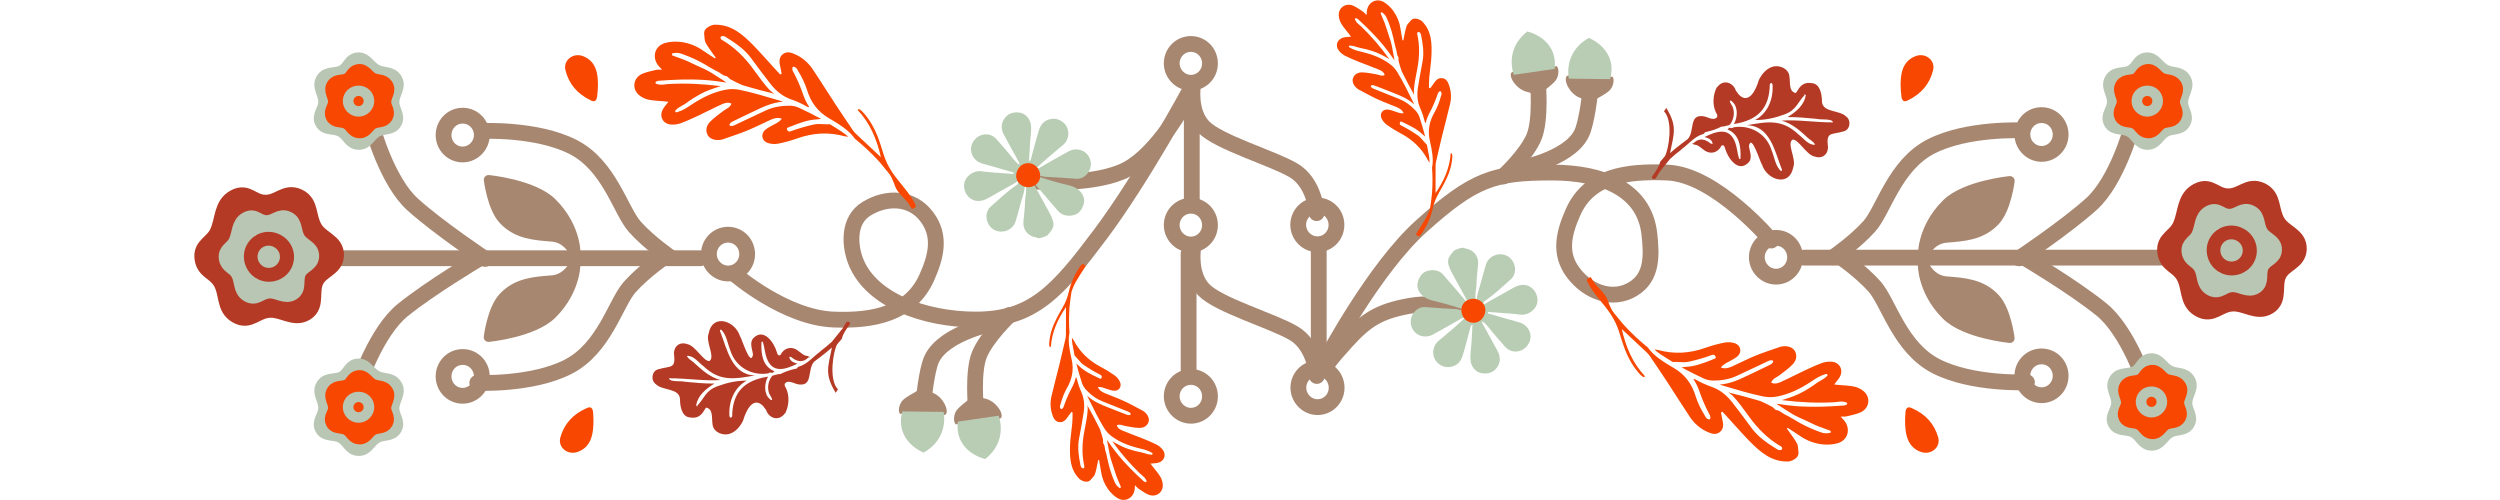 <svg width="500" height="100" viewBox="0 0 500 100" fill="none" xmlns="http://www.w3.org/2000/svg">
<path d="M234.345 12.747C234.303 10.622 235.961 8.841 238.085 8.795C240.153 8.751 241.824 10.316 241.984 12.378C242.148 14.49 240.616 16.355 238.507 16.54C236.316 16.733 234.387 14.946 234.345 12.747Z" stroke="#A88771" stroke-width="3.161" stroke-linecap="round" stroke-linejoin="round"/>
<path d="M238.356 16.965V40.253" stroke="#A88771" stroke-width="3.161" stroke-linecap="round" stroke-linejoin="round"/>
<path d="M234.345 45.097C234.303 42.972 235.961 41.191 238.085 41.145C240.153 41.101 241.824 42.666 241.984 44.728C242.148 46.84 240.616 48.705 238.507 48.89C236.316 49.083 234.387 47.296 234.345 45.097Z" stroke="#A88771" stroke-width="3.161" stroke-linecap="round" stroke-linejoin="round"/>
<path d="M237.724 50.685V73.973" stroke="#A88771" stroke-width="3.161" stroke-linecap="round" stroke-linejoin="round"/>
<path d="M234.345 79.344C234.303 77.219 235.961 75.437 238.085 75.392C240.153 75.348 241.824 76.913 241.984 78.975C242.148 81.086 240.616 82.952 238.507 83.137C236.316 83.329 234.387 81.542 234.345 79.344Z" stroke="#A88771" stroke-width="3.161" stroke-linecap="round" stroke-linejoin="round"/>
<path d="M238.604 17.033C238.604 17.033 237.723 22.234 240.673 25.342C243.624 28.451 254.267 31.507 258.64 34.036C263.013 36.565 263.329 42.624 263.329 42.624" stroke="#A88771" stroke-width="3.161" stroke-linecap="round" stroke-linejoin="round"/>
<path d="M259.642 45.048C259.601 42.923 261.257 41.142 263.383 41.096C265.449 41.052 267.121 42.617 267.28 44.679C267.445 46.791 265.914 48.656 263.804 48.841C261.612 49.033 259.684 47.246 259.642 45.048Z" stroke="#A88771" stroke-width="3.161" stroke-linecap="round" stroke-linejoin="round"/>
<path d="M238.635 49.606C238.635 49.606 237.756 54.807 240.706 57.915C243.656 61.024 254.299 64.08 258.672 66.609C263.045 69.138 263.361 75.197 263.361 75.197" stroke="#A88771" stroke-width="3.161" stroke-linecap="round" stroke-linejoin="round"/>
<path d="M263.75 49.526V72.814" stroke="#A88771" stroke-width="3.161" stroke-linecap="round" stroke-linejoin="round"/>
<path d="M259.673 77.62C259.632 75.495 261.29 73.714 263.414 73.668C265.482 73.624 267.154 75.189 267.313 77.251C267.476 79.363 265.945 81.228 263.836 81.413C261.645 81.606 259.717 79.819 259.673 77.62Z" stroke="#A88771" stroke-width="3.161" stroke-linecap="round" stroke-linejoin="round"/>
<path d="M265.437 72.919C265.437 72.919 265.615 72.284 269.372 68.176C273.13 64.067 275.711 62.276 281.928 61.17C288.145 60.063 294.257 62.329 294.257 62.329" stroke="#A88771" stroke-width="3.161" stroke-linecap="round" stroke-linejoin="round"/>
<path d="M265.529 71.287C265.529 71.287 274.913 53.672 284.193 45.311C294.836 35.722 298.894 34.51 310.378 34.51C320.442 34.51 328.869 37.846 329.872 46.786C330.373 51.243 330.442 55.471 326.606 57.798C322.467 60.309 317.557 58.4 314.646 54.531C311.789 50.733 312.703 46.698 314.646 42.36C317.901 35.096 325.503 34.195 333.455 34.51C343.152 34.893 354.254 48.105 354.254 48.105" stroke="#A88771" stroke-width="3.161" stroke-linecap="round" stroke-linejoin="round"/>
<path d="M351.368 51.525C351.327 49.4 352.984 47.618 355.109 47.573C357.176 47.529 358.848 49.094 359.007 51.156C359.171 53.268 357.641 55.133 355.53 55.318C353.339 55.51 351.411 53.724 351.368 51.525Z" stroke="#A88771" stroke-width="3.161" stroke-linecap="round" stroke-linejoin="round"/>
<path d="M300.631 35.3C300.631 35.3 305.286 31.023 306.791 27.418C308.253 23.923 307.586 16.491 307.586 16.491" stroke="#A88771" stroke-width="3.161" stroke-linecap="round" stroke-linejoin="round"/>
<path d="M303.161 33.825C303.161 33.825 313.714 32.071 316.328 26.68C317.407 24.457 318.071 18.177 318.071 18.177" stroke="#A88771" stroke-width="3.161" stroke-linecap="round" stroke-linejoin="round"/>
<path d="M360.801 51.528H444.679" stroke="#A88771" stroke-width="3.161" stroke-linecap="round" stroke-linejoin="round"/>
<path d="M439.577 38.391C437.068 39.72 437.438 42.571 436.307 45.175C435.268 47.566 432.885 47.861 433.257 50.442C433.608 52.882 435.617 52.864 436.878 54.982C438.326 57.415 437.484 60.193 439.926 61.623C442.494 63.127 443.593 60.606 446.568 60.496C449.139 60.401 451.44 62.478 453.631 61.127C455.889 59.737 454.368 56.968 455.64 54.642C456.803 52.516 459.46 52.251 459.556 49.829C459.662 47.184 456.691 46.801 455.322 44.535C453.834 42.071 454.644 39.427 452.172 38.273C449.7 37.119 448.409 39.476 445.681 39.479C442.869 39.482 442.062 37.074 439.577 38.391Z" stroke="#B53A25" stroke-width="3.583" stroke-linecap="round" stroke-linejoin="round"/>
<path d="M441.072 41.035C439.112 42.074 439.401 44.301 438.517 46.336C437.705 48.205 435.843 48.435 436.134 50.452C436.408 52.358 437.978 52.344 438.963 53.999C440.094 55.9 439.436 58.07 441.345 59.188C443.352 60.363 444.21 58.394 446.534 58.307C448.544 58.233 450.341 59.856 452.054 58.801C453.818 57.714 452.629 55.551 453.623 53.733C454.531 52.072 456.608 51.865 456.683 49.973C456.766 47.906 454.444 47.607 453.375 45.836C452.212 43.91 452.845 41.845 450.913 40.943C448.981 40.042 447.973 41.883 445.841 41.886C443.644 41.888 443.014 40.006 441.072 41.035Z" stroke="#B53A25" stroke-width="3.583" stroke-linecap="round" stroke-linejoin="round"/>
<path d="M441.937 42.594C440.314 43.455 440.554 45.299 439.822 46.984C439.15 48.531 437.608 48.722 437.848 50.392C438.075 51.97 439.375 51.959 440.191 53.329C441.127 54.903 440.583 56.7 442.163 57.626C443.825 58.599 444.535 56.968 446.46 56.897C448.124 56.835 449.612 58.179 451.031 57.305C452.491 56.405 451.507 54.614 452.33 53.109C453.082 51.733 454.802 51.562 454.864 49.995C454.933 48.283 453.009 48.036 452.124 46.57C451.161 44.975 451.686 43.265 450.086 42.518C448.487 41.772 447.651 43.297 445.886 43.298C444.067 43.3 443.545 41.742 441.937 42.594Z" stroke="#B9C6B4" stroke-width="3.056" stroke-linecap="round" stroke-linejoin="round"/>
<path d="M443.033 44.389C441.794 45.045 441.977 46.452 441.418 47.737C440.905 48.918 439.729 49.063 439.913 50.337C440.086 51.541 441.078 51.533 441.701 52.578C442.415 53.779 441.999 55.15 443.204 55.856C444.472 56.598 445.015 55.354 446.483 55.3C447.752 55.253 448.888 56.278 449.969 55.611C451.084 54.925 450.333 53.559 450.961 52.41C451.535 51.361 452.846 51.23 452.895 50.035C452.946 48.729 451.479 48.54 450.804 47.422C450.07 46.205 450.47 44.9 449.25 44.331C448.029 43.761 447.392 44.925 446.045 44.926C444.658 44.927 444.259 43.739 443.033 44.389Z" stroke="#B9C6B4" stroke-width="3.056" stroke-linecap="round" stroke-linejoin="round"/>
<path d="M443.013 48.027C441.822 49.923 442.569 52.52 444.559 53.55C446.537 54.574 449.063 53.709 449.942 51.661C450.756 49.765 449.977 47.658 448.156 46.69C446.324 45.717 444.116 46.269 443.013 48.027Z" stroke="#B53A25" stroke-width="2.213" stroke-linecap="round" stroke-linejoin="round"/>
<path d="M443.7 48.403C442.768 49.887 443.353 51.919 444.909 52.724C446.457 53.526 448.435 52.849 449.122 51.246C449.759 49.763 449.15 48.114 447.724 47.357C446.29 46.595 444.564 47.028 443.7 48.403Z" stroke="#B53A25" stroke-width="2.213" stroke-linecap="round" stroke-linejoin="round"/>
<path d="M445.789 51.086C445.205 50.784 445.002 50.011 445.331 49.487C445.646 48.986 446.27 48.814 446.826 49.109C447.379 49.403 447.586 50.006 447.354 50.548C447.111 51.115 446.371 51.387 445.789 51.086Z" stroke="#B9C6B4" stroke-width="2.213" stroke-linecap="round" stroke-linejoin="round"/>
<path d="M389.268 40.751C384.132 45.855 384.527 51.496 384.527 51.496C384.527 51.496 385.791 47.861 389.268 47.585C392.744 47.308 396.356 47.117 399.104 44.108C401.329 41.672 401.987 36.168 401.987 36.168C401.987 36.168 393.013 37.028 389.268 40.751Z" stroke="#A88771" stroke-width="1.897" stroke-linecap="round" stroke-linejoin="round"/>
<path d="M389.663 41.707C384.895 45.905 384.691 50.383 384.691 50.383C384.691 50.383 386.09 47.457 389.017 47.145C391.943 46.833 394.976 46.584 397.553 44.117C399.64 42.12 400.71 37.723 400.71 37.723C400.71 37.723 393.139 38.645 389.663 41.707Z" stroke="#A88771" stroke-width="1.897" stroke-linecap="round" stroke-linejoin="round"/>
<path d="M388.899 42.241C384.664 46.066 384.691 50.383 384.691 50.383C384.691 50.383 385.851 47.624 388.561 47.464C391.269 47.303 394.08 47.211 396.358 44.952C398.204 43.123 398.987 38.926 398.987 38.926C398.987 38.926 391.986 39.451 388.899 42.241Z" stroke="#A88771" stroke-width="1.897" stroke-linecap="round" stroke-linejoin="round"/>
<path d="M389.544 43.144C385.672 46.416 385.213 49.573 385.213 49.573C385.213 49.573 386.465 47.424 388.687 47.005C390.908 46.586 393.205 46.204 395.312 44.297C397.018 42.752 398.123 39.592 398.123 39.592C398.123 39.592 392.368 40.757 389.544 43.144Z" stroke="#A88771" stroke-width="1.897" stroke-linecap="round" stroke-linejoin="round"/>
<path d="M390.37 43.767C387.555 46.08 387.082 48.146 387.082 48.146C387.082 48.146 388.046 46.692 389.588 46.309C391.13 45.925 392.72 45.562 394.257 44.222C395.503 43.136 396.418 41.035 396.418 41.035C396.418 41.035 392.422 42.08 390.37 43.767Z" stroke="#A88771" stroke-width="1.897" stroke-linecap="round" stroke-linejoin="round"/>
<path d="M391.697 44.151C389.46 45.902 388.897 47.238 388.897 47.238C388.897 47.238 389.737 46.228 390.863 45.817C391.989 45.407 393.148 45.003 394.378 43.999C395.374 43.186 396.253 41.779 396.253 41.779C396.253 41.779 393.328 42.874 391.697 44.151Z" stroke="#A88771" stroke-width="1.897" stroke-linecap="round" stroke-linejoin="round"/>
<path d="M389.252 63.061C384.117 57.956 384.512 52.315 384.512 52.315C384.512 52.315 385.776 55.95 389.252 56.226C392.729 56.503 396.341 56.694 399.089 59.703C401.314 62.139 401.973 67.643 401.973 67.643C401.973 67.643 392.997 66.783 389.252 63.061Z" stroke="#A88771" stroke-width="1.897" stroke-linecap="round" stroke-linejoin="round"/>
<path d="M389.648 62.104C384.88 57.906 384.677 53.428 384.677 53.428C384.677 53.428 386.075 56.354 389.001 56.666C391.928 56.978 394.961 57.227 397.537 59.693C399.625 61.691 400.694 66.088 400.694 66.088C400.694 66.088 393.124 65.165 389.648 62.104Z" stroke="#A88771" stroke-width="1.897" stroke-linecap="round" stroke-linejoin="round"/>
<path d="M388.883 61.57C384.649 57.745 384.677 53.428 384.677 53.428C384.677 53.428 385.837 56.187 388.545 56.347C391.254 56.507 394.064 56.6 396.344 58.859C398.19 60.688 398.973 64.885 398.973 64.885C398.973 64.885 391.972 64.359 388.883 61.57Z" stroke="#A88771" stroke-width="1.897" stroke-linecap="round" stroke-linejoin="round"/>
<path d="M389.529 60.667C385.658 57.395 385.198 54.238 385.198 54.238C385.198 54.238 386.449 56.387 388.671 56.806C390.894 57.225 393.191 57.607 395.297 59.514C397.003 61.059 398.109 64.219 398.109 64.219C398.109 64.219 392.353 63.053 389.529 60.667Z" stroke="#A88771" stroke-width="1.897" stroke-linecap="round" stroke-linejoin="round"/>
<path d="M390.354 60.044C387.541 57.731 387.066 55.665 387.066 55.665C387.066 55.665 388.032 57.119 389.573 57.502C391.114 57.886 392.705 58.249 394.242 59.59C395.487 60.675 396.403 62.776 396.403 62.776C396.403 62.776 392.407 61.731 390.354 60.044Z" stroke="#A88771" stroke-width="1.897" stroke-linecap="round" stroke-linejoin="round"/>
<path d="M391.682 59.659C389.445 57.908 388.881 56.572 388.881 56.572C388.881 56.572 389.722 57.583 390.848 57.993C391.974 58.404 393.133 58.807 394.364 59.812C395.359 60.625 396.238 62.032 396.238 62.032C396.238 62.032 393.312 60.936 391.682 59.659Z" stroke="#A88771" stroke-width="1.897" stroke-linecap="round" stroke-linejoin="round"/>
<path d="M366.596 51.473C366.596 51.473 371.013 48.456 373.866 45.258C376.721 42.06 378.924 33.021 386.195 29.294C393.466 25.567 404.372 26.08 404.372 26.08" stroke="#A88771" stroke-width="3.161" stroke-linecap="round" stroke-linejoin="round"/>
<path d="M404.476 26.973C404.435 24.848 406.093 23.066 408.217 23.021C410.284 22.977 411.957 24.542 412.116 26.604C412.279 28.715 410.749 30.581 408.639 30.766C406.448 30.958 404.519 29.171 404.476 26.973Z" stroke="#A88771" stroke-width="3.161" stroke-linecap="round" stroke-linejoin="round"/>
<path d="M367.61 51.06C367.61 51.06 372.026 54.077 374.88 57.274C377.734 60.472 379.938 69.511 387.209 73.239C394.479 76.966 405.386 76.452 405.386 76.452" stroke="#A88771" stroke-width="3.161" stroke-linecap="round" stroke-linejoin="round"/>
<path d="M404.476 75.234C404.435 73.109 406.093 71.328 408.217 71.282C410.284 71.238 411.957 72.803 412.116 74.865C412.279 76.977 410.749 78.842 408.639 79.027C406.448 79.219 404.519 77.433 404.476 75.234Z" stroke="#A88771" stroke-width="3.161" stroke-linecap="round" stroke-linejoin="round"/>
<path d="M403.815 51.659C403.815 51.659 412.98 45.562 418.268 40.822C423.392 36.228 426.28 25.624 426.28 25.624" stroke="#A88771" stroke-width="3.161" stroke-linecap="round" stroke-linejoin="round"/>
<path d="M429.454 28.646C427.791 28.611 427.478 26.933 426.03 26.117C424.557 25.289 422.799 25.985 422.025 24.484C421.308 23.092 422.628 22.097 422.71 20.533C422.808 18.676 421.259 17.339 422.289 15.791C423.24 14.359 424.944 15.129 426.398 14.21C427.582 13.463 427.709 12.093 429.085 11.839C430.855 11.512 431.427 13.406 433.037 14.21C434.472 14.928 435.939 14.456 436.83 15.791C437.864 17.341 436.262 18.67 436.303 20.533C436.337 22.089 437.58 23.12 436.83 24.484C436.054 25.898 434.447 25.334 433.037 26.117C431.54 26.95 431.166 28.683 429.454 28.646Z" stroke="#B9C6B4" stroke-width="2.634" stroke-linecap="round" stroke-linejoin="round"/>
<path d="M429.633 26.238C428.436 26.212 428.211 25.016 427.166 24.434C426.107 23.844 424.841 24.34 424.283 23.27C423.767 22.277 424.718 21.567 424.777 20.452C424.847 19.128 423.732 18.174 424.473 17.07C425.159 16.049 426.386 16.598 427.433 15.943C428.284 15.41 428.376 14.434 429.368 14.252C430.642 14.019 431.054 15.369 432.213 15.943C433.247 16.455 434.302 16.118 434.944 17.07C435.689 18.175 434.535 19.123 434.565 20.452C434.589 21.562 435.484 22.297 434.944 23.27C434.385 24.278 433.228 23.875 432.213 24.434C431.135 25.028 430.866 26.264 429.633 26.238Z" stroke="#F74700" stroke-width="2.845" stroke-linecap="round" stroke-linejoin="round"/>
<path d="M429.535 24.552C428.658 24.533 428.492 23.662 427.727 23.239C426.95 22.809 426.021 23.17 425.613 22.391C425.234 21.668 425.93 21.151 425.975 20.339C426.026 19.375 425.209 18.681 425.752 17.877C426.255 17.134 427.154 17.533 427.922 17.057C428.547 16.669 428.614 15.958 429.34 15.826C430.275 15.656 430.577 16.639 431.428 17.057C432.185 17.429 432.96 17.184 433.43 17.877C433.977 18.682 433.131 19.372 433.152 20.339C433.17 21.147 433.826 21.682 433.43 22.391C433.02 23.125 432.172 22.832 431.428 23.239C430.636 23.671 430.439 24.571 429.535 24.552Z" stroke="#F74700" stroke-width="2.845" stroke-linecap="round" stroke-linejoin="round"/>
<path d="M429.462 21.965C428.441 21.971 427.603 21.061 427.679 20.093C427.75 19.172 428.491 18.485 429.462 18.49C430.427 18.495 431.154 19.176 431.225 20.093C431.3 21.058 430.478 21.96 429.462 21.965Z" stroke="#B9C6B4" stroke-width="2.74" stroke-linecap="round" stroke-linejoin="round"/>
<path d="M428.948 20.168C428.926 20.456 429.166 20.707 429.455 20.706C429.743 20.704 429.979 20.454 429.957 20.168C429.937 19.903 429.721 19.709 429.455 19.707C429.188 19.706 428.969 19.901 428.948 20.168Z" stroke="#F74700" stroke-width="1.054" stroke-linecap="round" stroke-linejoin="round"/>
<path d="M405.301 51.802C405.301 51.802 414.764 57.425 420.287 61.891C425.637 66.218 429.061 76.661 429.061 76.661" stroke="#A88771" stroke-width="3.161" stroke-linecap="round" stroke-linejoin="round"/>
<path d="M430.297 88.815C428.634 88.78 428.321 87.102 426.872 86.286C425.4 85.458 423.642 86.154 422.868 84.653C422.151 83.261 423.471 82.266 423.553 80.702C423.651 78.845 422.102 77.508 423.132 75.96C424.083 74.528 425.787 75.298 427.241 74.379C428.425 73.632 428.552 72.262 429.928 72.008C431.698 71.681 432.27 73.575 433.88 74.379C435.315 75.097 436.782 74.625 437.673 75.96C438.707 77.51 437.105 78.839 437.146 80.702C437.18 82.258 438.423 83.289 437.673 84.653C436.897 86.067 435.29 85.502 433.88 86.286C432.383 87.119 432.009 88.852 430.297 88.815Z" stroke="#B9C6B4" stroke-width="2.634" stroke-linecap="round" stroke-linejoin="round"/>
<path d="M430.476 86.406C429.279 86.381 429.054 85.184 428.009 84.603C426.95 84.012 425.684 84.509 425.126 83.438C424.61 82.445 425.561 81.735 425.62 80.62C425.69 79.296 424.575 78.343 425.316 77.239C426.002 76.218 427.229 76.766 428.276 76.112C429.128 75.578 429.219 74.602 430.211 74.421C431.485 74.188 431.897 75.538 433.056 76.112C434.09 76.623 435.145 76.287 435.787 77.239C436.532 78.344 435.378 79.292 435.408 80.62C435.432 81.73 436.327 82.465 435.787 83.438C435.228 84.446 434.071 84.044 433.056 84.603C431.978 85.196 431.709 86.432 430.476 86.406Z" stroke="#F74700" stroke-width="2.845" stroke-linecap="round" stroke-linejoin="round"/>
<path d="M430.378 84.72C429.501 84.702 429.335 83.831 428.57 83.407C427.793 82.977 426.864 83.339 426.456 82.559C426.077 81.836 426.773 81.32 426.818 80.508C426.869 79.544 426.052 78.849 426.595 78.046C427.098 77.302 427.997 77.702 428.765 77.225C429.39 76.837 429.457 76.126 430.183 75.994C431.118 75.824 431.42 76.807 432.271 77.225C433.028 77.598 433.803 77.353 434.273 78.046C434.82 78.85 433.974 79.541 433.995 80.508C434.013 81.316 434.669 81.851 434.273 82.559C433.863 83.293 433.015 83 432.271 83.407C431.479 83.839 431.282 84.739 430.378 84.72Z" stroke="#F74700" stroke-width="2.845" stroke-linecap="round" stroke-linejoin="round"/>
<path d="M430.305 82.134C429.285 82.14 428.446 81.23 428.522 80.262C428.593 79.341 429.334 78.654 430.305 78.659C431.27 78.665 431.997 79.345 432.068 80.262C432.143 81.227 431.321 82.129 430.305 82.134Z" stroke="#B9C6B4" stroke-width="2.74" stroke-linecap="round" stroke-linejoin="round"/>
<path d="M429.791 80.336C429.769 80.624 430.009 80.876 430.298 80.874C430.586 80.873 430.822 80.623 430.8 80.336C430.78 80.071 430.564 79.877 430.298 79.876C430.031 79.874 429.812 80.07 429.791 80.336Z" stroke="#F74700" stroke-width="1.054" stroke-linecap="round" stroke-linejoin="round"/>
<path d="M237.935 18.177C237.935 18.177 228.451 35.669 220.169 46.735C211.584 58.203 206.639 63.91 195.153 63.91C185.09 63.91 173.573 60.054 170.864 51.475C170.082 48.999 169.505 44.055 173.34 41.728C177.479 39.217 182.442 39.478 185.353 43.347C188.211 47.145 187.296 51.18 185.353 55.518C182.099 62.782 174.655 64.224 166.702 63.91C157.006 63.526 146.997 54.9 146.997 54.9" stroke="#A88771" stroke-width="3.161" stroke-linecap="round" stroke-linejoin="round"/>
<path d="M141.779 50.892C141.738 48.768 143.396 46.986 145.521 46.941C147.588 46.897 149.259 48.462 149.419 50.524C149.583 52.635 148.052 54.501 145.942 54.686C143.751 54.878 141.822 53.091 141.779 50.892Z" stroke="#A88771" stroke-width="3.161" stroke-linecap="round" stroke-linejoin="round"/>
<path d="M207.482 36.319C207.482 36.319 219.263 37.192 225.504 33.801C231.55 30.514 236.809 20.864 236.809 20.864" stroke="#A88771" stroke-width="3.161" stroke-linecap="round" stroke-linejoin="round"/>
<path d="M201.936 62.996C201.936 62.996 197.333 67.329 195.87 70.951C194.451 74.464 195.206 81.887 195.206 81.887" stroke="#A88771" stroke-width="3.161" stroke-linecap="round" stroke-linejoin="round"/>
<path d="M199.424 64.501C199.424 64.501 188.893 66.382 186.344 71.803C185.292 74.039 184.703 80.327 184.703 80.327" stroke="#A88771" stroke-width="3.161" stroke-linecap="round" stroke-linejoin="round"/>
<path d="M140.042 51.645H56.164" stroke="#A88771" stroke-width="3.161" stroke-linecap="round" stroke-linejoin="round"/>
<path d="M47.017 39.655C44.508 40.985 44.879 43.835 43.747 46.44C42.708 48.831 40.325 49.126 40.697 51.707C41.048 54.146 43.057 54.129 44.318 56.247C45.766 58.679 44.924 61.457 47.366 62.888C49.934 64.392 51.033 61.871 54.008 61.761C56.58 61.665 58.88 63.742 61.071 62.392C63.329 61.001 61.808 58.233 63.08 55.907C64.243 53.781 66.9 53.515 66.997 51.094C67.102 48.449 64.131 48.066 62.762 45.8C61.274 43.335 62.084 40.691 59.612 39.538C57.14 38.384 55.849 40.741 53.121 40.744C50.309 40.746 49.502 38.338 47.017 39.655Z" stroke="#B53A25" stroke-width="3.583" stroke-linecap="round" stroke-linejoin="round"/>
<path d="M48.512 42.3C46.551 43.339 46.841 45.566 45.957 47.601C45.145 49.469 43.283 49.7 43.574 51.716C43.848 53.623 45.418 53.609 46.403 55.264C47.534 57.164 46.876 59.335 48.785 60.453C50.791 61.628 51.65 59.658 53.974 59.572C55.984 59.498 57.781 61.12 59.493 60.065C61.257 58.979 60.069 56.816 61.063 54.998C61.971 53.337 64.048 53.129 64.123 51.237C64.206 49.17 61.884 48.872 60.815 47.101C59.652 45.175 60.285 43.109 58.353 42.208C56.421 41.306 55.413 43.148 53.281 43.15C51.084 43.152 50.453 41.271 48.512 42.3Z" stroke="#B53A25" stroke-width="3.583" stroke-linecap="round" stroke-linejoin="round"/>
<path d="M49.377 43.859C47.754 44.719 47.994 46.563 47.262 48.248C46.589 49.796 45.048 49.987 45.288 51.656C45.515 53.235 46.815 53.224 47.631 54.594C48.568 56.168 48.023 57.965 49.603 58.891C51.265 59.864 51.976 58.233 53.9 58.161C55.564 58.1 57.053 59.443 58.47 58.57C59.931 57.67 58.947 55.879 59.77 54.374C60.522 52.998 62.242 52.826 62.304 51.26C62.372 49.548 60.45 49.301 59.564 47.834C58.601 46.24 59.126 44.529 57.526 43.783C55.927 43.036 55.092 44.561 53.327 44.563C51.507 44.565 50.985 43.007 49.377 43.859Z" stroke="#B9C6B4" stroke-width="3.056" stroke-linecap="round" stroke-linejoin="round"/>
<path d="M50.473 45.654C49.234 46.31 49.417 47.717 48.859 49.002C48.346 50.183 47.17 50.328 47.353 51.602C47.526 52.806 48.518 52.797 49.141 53.843C49.855 55.044 49.439 56.415 50.645 57.121C51.913 57.863 52.455 56.619 53.923 56.564C55.193 56.517 56.328 57.542 57.41 56.876C58.524 56.19 57.773 54.823 58.401 53.675C58.975 52.626 60.287 52.495 60.334 51.299C60.386 49.994 58.92 49.805 58.244 48.686C57.51 47.47 57.91 46.165 56.689 45.595C55.469 45.026 54.832 46.189 53.486 46.191C52.098 46.192 51.699 45.004 50.473 45.654Z" stroke="#B9C6B4" stroke-width="3.056" stroke-linecap="round" stroke-linejoin="round"/>
<path d="M50.453 49.291C49.262 51.188 50.009 53.784 51.998 54.814C53.977 55.838 56.504 54.973 57.382 52.925C58.196 51.029 57.417 48.922 55.596 47.954C53.763 46.981 51.556 47.533 50.453 49.291Z" stroke="#B53A25" stroke-width="2.213" stroke-linecap="round" stroke-linejoin="round"/>
<path d="M51.14 49.667C50.208 51.151 50.793 53.183 52.349 53.988C53.898 54.79 55.875 54.113 56.562 52.511C57.199 51.027 56.59 49.379 55.164 48.621C53.73 47.859 52.003 48.292 51.14 49.667Z" stroke="#B53A25" stroke-width="2.213" stroke-linecap="round" stroke-linejoin="round"/>
<path d="M53.229 52.351C52.645 52.048 52.442 51.276 52.771 50.752C53.086 50.25 53.71 50.078 54.266 50.374C54.819 50.668 55.026 51.271 54.794 51.813C54.55 52.38 53.812 52.652 53.229 52.351Z" stroke="#B9C6B4" stroke-width="2.213" stroke-linecap="round" stroke-linejoin="round"/>
<path d="M110.417 62.85C115.552 57.745 115.157 52.105 115.157 52.105C115.157 52.105 113.893 55.739 110.417 56.016C106.94 56.292 103.327 56.483 100.58 59.492C98.355 61.928 97.696 67.432 97.696 67.432C97.696 67.432 106.672 66.572 110.417 62.85Z" stroke="#A88771" stroke-width="1.897" stroke-linecap="round" stroke-linejoin="round"/>
<path d="M110.021 61.894C114.789 57.695 114.993 53.218 114.993 53.218C114.993 53.218 113.594 56.143 110.667 56.456C107.74 56.768 104.708 57.016 102.131 59.483C100.044 61.48 98.974 65.878 98.974 65.878C98.974 65.878 106.544 64.955 110.021 61.894Z" stroke="#A88771" stroke-width="1.897" stroke-linecap="round" stroke-linejoin="round"/>
<path d="M110.785 61.359C115.02 57.534 114.993 53.218 114.993 53.218C114.993 53.218 113.833 55.977 111.124 56.137C108.415 56.297 105.604 56.39 103.325 58.648C101.48 60.477 100.696 64.674 100.696 64.674C100.696 64.674 107.698 64.149 110.785 61.359Z" stroke="#A88771" stroke-width="1.897" stroke-linecap="round" stroke-linejoin="round"/>
<path d="M110.14 60.456C114.012 57.184 114.471 54.027 114.471 54.027C114.471 54.027 113.219 56.176 110.997 56.595C108.775 57.014 106.478 57.396 104.372 59.303C102.666 60.848 101.561 64.008 101.561 64.008C101.561 64.008 107.316 62.843 110.14 60.456Z" stroke="#A88771" stroke-width="1.897" stroke-linecap="round" stroke-linejoin="round"/>
<path d="M109.314 59.834C112.128 57.52 112.602 55.454 112.602 55.454C112.602 55.454 111.637 56.908 110.096 57.291C108.555 57.675 106.964 58.038 105.426 59.379C104.182 60.464 103.266 62.565 103.266 62.565C103.266 62.565 107.262 61.52 109.314 59.834Z" stroke="#A88771" stroke-width="1.897" stroke-linecap="round" stroke-linejoin="round"/>
<path d="M107.987 59.449C110.224 57.698 110.788 56.362 110.788 56.362C110.788 56.362 109.947 57.373 108.821 57.783C107.695 58.194 106.536 58.597 105.306 59.601C104.309 60.415 103.431 61.821 103.431 61.821C103.431 61.821 106.356 60.726 107.987 59.449Z" stroke="#A88771" stroke-width="1.897" stroke-linecap="round" stroke-linejoin="round"/>
<path d="M110.432 40.54C115.567 45.644 115.172 51.285 115.172 51.285C115.172 51.285 113.908 47.65 110.432 47.374C106.955 47.097 103.342 46.906 100.595 43.898C98.37 41.462 97.711 35.957 97.711 35.957C97.711 35.957 106.687 36.817 110.432 40.54Z" stroke="#A88771" stroke-width="1.897" stroke-linecap="round" stroke-linejoin="round"/>
<path d="M110.036 41.496C114.804 45.694 115.008 50.172 115.008 50.172C115.008 50.172 113.609 47.246 110.682 46.934C107.756 46.621 104.723 46.373 102.146 43.907C100.059 41.909 98.989 37.512 98.989 37.512C98.989 37.512 106.56 38.434 110.036 41.496Z" stroke="#A88771" stroke-width="1.897" stroke-linecap="round" stroke-linejoin="round"/>
<path d="M110.8 42.03C115.035 45.855 115.008 50.172 115.008 50.172C115.008 50.172 113.848 47.413 111.139 47.253C108.43 47.093 105.619 46.999 103.34 44.741C101.495 42.912 100.711 38.715 100.711 38.715C100.711 38.715 107.713 39.24 110.8 42.03Z" stroke="#A88771" stroke-width="1.897" stroke-linecap="round" stroke-linejoin="round"/>
<path d="M110.155 42.933C114.027 46.206 114.486 49.362 114.486 49.362C114.486 49.362 113.234 47.214 111.012 46.794C108.79 46.375 106.493 45.993 104.387 44.086C102.681 42.541 101.576 39.382 101.576 39.382C101.576 39.382 107.331 40.547 110.155 42.933Z" stroke="#A88771" stroke-width="1.897" stroke-linecap="round" stroke-linejoin="round"/>
<path d="M109.329 43.556C112.143 45.869 112.617 47.935 112.617 47.935C112.617 47.935 111.652 46.481 110.111 46.098C108.57 45.714 106.979 45.351 105.441 44.011C104.197 42.925 103.281 40.824 103.281 40.824C103.281 40.824 107.277 41.869 109.329 43.556Z" stroke="#A88771" stroke-width="1.897" stroke-linecap="round" stroke-linejoin="round"/>
<path d="M108.002 43.941C110.239 45.692 110.803 47.028 110.803 47.028C110.803 47.028 109.962 46.017 108.836 45.607C107.71 45.196 106.551 44.793 105.321 43.788C104.324 42.975 103.446 41.568 103.446 41.568C103.446 41.568 106.371 42.664 108.002 43.941Z" stroke="#A88771" stroke-width="1.897" stroke-linecap="round" stroke-linejoin="round"/>
<path d="M133.233 51.176C133.233 51.176 128.816 54.193 125.962 57.391C123.108 60.589 120.904 69.628 113.633 73.355C106.363 77.082 95.456 76.569 95.456 76.569" stroke="#A88771" stroke-width="3.161" stroke-linecap="round" stroke-linejoin="round"/>
<path d="M96.366 75.351C96.407 73.226 94.75 71.445 92.625 71.399C90.558 71.355 88.886 72.92 88.726 74.982C88.563 77.094 90.094 78.959 92.204 79.144C94.394 79.337 96.323 77.55 96.366 75.351Z" stroke="#A88771" stroke-width="3.161" stroke-linecap="round" stroke-linejoin="round"/>
<path d="M134.246 51.59C134.246 51.59 129.83 48.573 126.976 45.375C124.122 42.178 121.918 33.138 114.647 29.411C107.376 25.684 96.47 26.197 96.47 26.197" stroke="#A88771" stroke-width="3.161" stroke-linecap="round" stroke-linejoin="round"/>
<path d="M96.366 27.09C96.407 24.965 94.75 23.183 92.625 23.138C90.558 23.094 88.886 24.659 88.726 26.721C88.563 28.832 90.094 30.698 92.204 30.883C94.394 31.075 96.323 29.288 96.366 27.09Z" stroke="#A88771" stroke-width="3.161" stroke-linecap="round" stroke-linejoin="round"/>
<path d="M95.541 51.919C95.541 51.919 86.078 57.542 80.556 62.007C75.205 66.335 71.781 76.778 71.781 76.778" stroke="#A88771" stroke-width="3.161" stroke-linecap="round" stroke-linejoin="round"/>
<path d="M71.709 89.869C70.047 89.834 69.733 88.156 68.284 87.34C66.812 86.512 65.053 87.208 64.28 85.707C63.563 84.314 64.882 83.319 64.965 81.755C65.063 79.899 63.514 78.561 64.543 77.013C65.496 75.582 67.2 76.351 68.653 75.433C69.836 74.685 69.964 73.316 71.34 73.062C73.11 72.735 73.682 74.628 75.292 75.433C76.727 76.15 78.194 75.678 79.085 77.013C80.119 78.563 78.517 79.892 78.558 81.755C78.592 83.312 79.835 84.342 79.085 85.707C78.308 87.12 76.701 86.556 75.292 87.34C73.795 88.172 73.421 89.906 71.709 89.869Z" stroke="#B9C6B4" stroke-width="2.634" stroke-linecap="round" stroke-linejoin="round"/>
<path d="M71.888 87.46C70.691 87.435 70.465 86.238 69.422 85.656C68.362 85.066 67.096 85.562 66.539 84.492C66.022 83.499 66.972 82.789 67.032 81.674C67.102 80.35 65.987 79.396 66.728 78.292C67.414 77.271 68.641 77.82 69.688 77.165C70.539 76.632 70.631 75.656 71.622 75.475C72.897 75.242 73.308 76.592 74.468 77.165C75.501 77.677 76.558 77.34 77.199 78.292C77.944 79.398 76.79 80.346 76.82 81.674C76.844 82.784 77.739 83.519 77.199 84.492C76.64 85.5 75.483 85.098 74.468 85.656C73.39 86.25 73.121 87.486 71.888 87.46Z" stroke="#F74700" stroke-width="2.845" stroke-linecap="round" stroke-linejoin="round"/>
<path d="M71.79 85.774C70.913 85.756 70.747 84.884 69.982 84.461C69.205 84.031 68.276 84.392 67.868 83.613C67.489 82.89 68.186 82.373 68.229 81.561C68.281 80.597 67.463 79.903 68.007 79.099C68.51 78.356 69.409 78.756 70.177 78.279C70.802 77.891 70.869 77.18 71.596 77.048C72.53 76.878 72.832 77.861 73.682 78.279C74.44 78.651 75.215 78.406 75.685 79.099C76.231 79.904 75.386 80.594 75.407 81.561C75.425 82.37 76.081 82.905 75.685 83.613C75.275 84.347 74.427 84.054 73.682 84.461C72.892 84.893 72.695 85.793 71.79 85.774Z" stroke="#F74700" stroke-width="2.845" stroke-linecap="round" stroke-linejoin="round"/>
<path d="M71.716 83.188C70.697 83.193 69.858 82.284 69.933 81.316C70.005 80.394 70.746 79.708 71.716 79.713C72.682 79.718 73.409 80.398 73.48 81.316C73.555 82.281 72.733 83.182 71.716 83.188Z" stroke="#B9C6B4" stroke-width="2.74" stroke-linecap="round" stroke-linejoin="round"/>
<path d="M71.203 81.39C71.181 81.678 71.422 81.93 71.71 81.928C71.998 81.926 72.234 81.677 72.212 81.39C72.191 81.125 71.976 80.931 71.71 80.93C71.443 80.928 71.224 81.124 71.203 81.39Z" stroke="#F74700" stroke-width="1.054" stroke-linecap="round" stroke-linejoin="round"/>
<path d="M97.028 51.776C97.028 51.776 87.863 45.68 82.575 40.939C77.45 36.345 74.562 25.741 74.562 25.741" stroke="#A88771" stroke-width="3.161" stroke-linecap="round" stroke-linejoin="round"/>
<path d="M71.709 28.646C70.047 28.611 69.733 26.933 68.284 26.117C66.812 25.289 65.053 25.985 64.28 24.484C63.563 23.092 64.882 22.097 64.965 20.533C65.063 18.676 63.514 17.339 64.543 15.791C65.496 14.359 67.2 15.129 68.653 14.21C69.836 13.463 69.964 12.093 71.34 11.839C73.11 11.512 73.682 13.406 75.292 14.21C76.727 14.928 78.194 14.456 79.085 15.791C80.119 17.341 78.517 18.67 78.558 20.533C78.592 22.089 79.835 23.12 79.085 24.484C78.308 25.898 76.701 25.334 75.292 26.117C73.795 26.95 73.421 28.683 71.709 28.646Z" stroke="#B9C6B4" stroke-width="2.634" stroke-linecap="round" stroke-linejoin="round"/>
<path d="M71.888 26.238C70.691 26.212 70.465 25.016 69.422 24.434C68.362 23.844 67.096 24.34 66.539 23.27C66.022 22.277 66.972 21.567 67.032 20.452C67.102 19.128 65.987 18.174 66.728 17.07C67.414 16.049 68.641 16.598 69.688 15.943C70.539 15.41 70.631 14.434 71.622 14.252C72.897 14.019 73.308 15.369 74.468 15.943C75.501 16.455 76.558 16.118 77.199 17.07C77.944 18.175 76.79 19.123 76.82 20.452C76.844 21.562 77.739 22.297 77.199 23.27C76.64 24.278 75.483 23.875 74.468 24.434C73.39 25.028 73.121 26.264 71.888 26.238Z" stroke="#F74700" stroke-width="2.845" stroke-linecap="round" stroke-linejoin="round"/>
<path d="M71.79 24.552C70.913 24.533 70.747 23.662 69.982 23.239C69.205 22.809 68.276 23.17 67.868 22.391C67.489 21.668 68.186 21.151 68.229 20.339C68.281 19.375 67.463 18.681 68.007 17.877C68.51 17.134 69.409 17.533 70.177 17.057C70.802 16.669 70.869 15.958 71.596 15.826C72.53 15.656 72.832 16.639 73.682 17.057C74.44 17.429 75.215 17.184 75.685 17.877C76.231 18.682 75.386 19.372 75.407 20.339C75.425 21.147 76.081 21.682 75.685 22.391C75.275 23.125 74.427 22.832 73.682 23.239C72.892 23.671 72.695 24.571 71.79 24.552Z" stroke="#F74700" stroke-width="2.845" stroke-linecap="round" stroke-linejoin="round"/>
<path d="M71.716 21.965C70.697 21.971 69.858 21.061 69.933 20.093C70.005 19.172 70.746 18.485 71.716 18.49C72.682 18.495 73.409 19.176 73.48 20.093C73.555 21.058 72.733 21.96 71.716 21.965Z" stroke="#B9C6B4" stroke-width="2.74" stroke-linecap="round" stroke-linejoin="round"/>
<path d="M71.203 20.168C71.181 20.456 71.422 20.707 71.71 20.706C71.998 20.704 72.234 20.454 72.212 20.168C72.191 19.903 71.976 19.709 71.71 19.707C71.443 19.706 71.224 19.901 71.203 20.168Z" stroke="#F74700" stroke-width="1.054" stroke-linecap="round" stroke-linejoin="round"/>
<path d="M290.475 31.261C290.484 31.074 290.416 30.882 290.384 30.693L290.135 30.677C289.945 33.639 288.765 36.2 287.106 38.647C287.106 36.732 287.106 34.9 287.12 33.069C287.124 32.802 287.158 32.536 287.22 32.277C287.606 30.601 287.987 28.924 288.398 27.254C288.925 25.123 289.502 23.006 289.997 20.869C290.291 19.68 290.252 18.433 289.885 17.264C289.642 16.512 289.347 15.741 288.445 15.633C287.543 15.526 287.075 16.194 286.633 16.852C286.449 17.128 286.242 17.387 286.045 17.654L285.791 17.573C285.808 16.872 285.791 16.17 285.85 15.473C285.979 14.026 286.233 12.587 286.289 11.138C286.386 8.635 286.338 6.138 284.354 4.206C284.354 4.206 282.917 3.131 282.12 4.163C281.859 4.504 281.459 4.805 281.325 5.197C281.066 5.946 280.948 6.745 280.774 7.523C280.734 7.702 280.703 7.883 280.669 8.062H280.491C280.356 7.282 280.21 6.504 280.092 5.72C279.914 4.45 279.428 3.242 278.679 2.201C278.169 1.504 277.499 0.838 276.757 0.41C275.23 -0.467 273.568 0.487 273.372 2.235C273.353 2.403 273.346 2.571 273.311 3.02C272.995 2.704 272.837 2.484 272.624 2.343C272.007 1.934 271.399 1.5 270.734 1.183C269.259 0.483 267.719 1.434 267.748 3.05C267.772 3.638 267.942 4.211 268.243 4.717C268.678 5.454 269.268 6.093 269.79 6.775C269.919 6.943 270.042 7.115 270.207 7.335C269.631 7.394 269.153 7.386 268.698 7.501C267.433 7.824 266.972 9.112 267.779 10.135C268.11 10.553 268.525 10.897 268.997 11.144C269.945 11.627 270.935 12.027 271.923 12.426C273.188 12.934 274.479 13.374 275.734 13.908C276.224 14.119 276.768 14.358 276.943 15.014C276.305 15.293 275.767 14.947 275.202 14.85C274.302 14.697 273.398 14.507 272.491 14.478C271.697 14.453 270.953 14.757 270.62 15.582C270.346 16.258 270.687 17.091 271.415 17.689C271.506 17.767 271.603 17.835 271.707 17.893C272.964 18.55 274.201 19.25 275.487 19.845C276.751 20.429 278.071 20.889 279.353 21.435C279.915 21.674 280.457 21.977 280.723 22.657C280.395 22.682 280.065 22.647 279.751 22.551C279.071 22.351 278.411 22.044 277.718 21.928C276.584 21.737 275.848 22.661 276.315 23.697C276.554 24.201 276.917 24.638 277.369 24.967C278.233 25.591 279.14 26.152 280.084 26.646C282.473 27.89 284.338 29.643 285.581 32.043C285.675 32.2 285.781 32.35 285.897 32.492L285.919 32.485C285.905 31.624 285.736 30.768 285.568 29.938C285.508 29.637 285.447 29.335 285.393 29.034C285.39 29.009 285.384 28.984 285.373 28.961C285.125 28.716 284.891 28.458 284.673 28.188C284.323 27.766 283.994 27.376 283.556 27.074C282.518 26.357 281.435 25.709 280.313 25.134L280.26 25.11C280.194 25.089 280.133 25.055 280.081 25.008C280.031 24.962 279.989 24.905 279.962 24.841C279.943 24.766 279.94 24.689 279.953 24.613C279.965 24.537 279.994 24.465 280.037 24.401C280.06 24.357 280.099 24.324 280.146 24.309C280.193 24.294 280.244 24.298 280.289 24.319L280.809 24.568C282.111 25.19 283.444 25.832 284.537 26.897C284.699 27.032 284.866 27.177 285.04 27.333C284.683 25.957 284.31 24.675 283.902 23.434C283.718 22.905 283.417 22.423 283.022 22.025C282.037 20.984 281.008 20.26 279.878 19.812C278.283 19.18 276.69 18.538 275.149 17.916C275.086 17.89 275.023 17.868 274.96 17.846C274.718 17.762 274.447 17.668 274.252 17.425C274.233 17.414 274.217 17.4 274.203 17.384C274.177 17.351 274.161 17.311 274.159 17.269C274.158 17.227 274.17 17.186 274.194 17.152C274.223 17.109 274.269 17.079 274.319 17.067L274.192 17.003L274.359 17.056C274.602 16.985 274.818 17.07 274.992 17.139L275.034 17.156C275.35 17.279 275.666 17.398 275.982 17.517C276.468 17.7 276.97 17.889 277.457 18.093C277.807 18.238 278.17 18.379 278.519 18.514C280.026 19.103 281.575 19.709 282.88 20.918L282.458 20.069C281.533 18.194 280.576 16.255 279.469 14.438C279.047 13.749 278.486 13.156 277.822 12.695C276.376 11.661 274.646 10.924 272.379 10.377L272.234 10.342C271.488 10.163 270.717 9.979 269.862 9.468C269.825 9.446 269.798 9.413 269.782 9.373C269.766 9.333 269.765 9.29 269.777 9.249C269.788 9.208 269.813 9.173 269.848 9.148C269.883 9.123 269.925 9.11 269.967 9.112C270.428 9.132 270.882 9.226 271.313 9.389C271.523 9.464 271.738 9.523 271.956 9.567C272.845 9.729 273.723 9.954 274.581 10.24C275.751 10.617 276.816 11.219 277.847 11.809L277.829 11.785L277.795 11.737C276.165 9.45 274.331 7.316 272.315 5.361C272.201 5.256 272.078 5.151 271.947 5.045C271.592 4.752 271.227 4.451 271.035 3.978C271.019 3.962 271.005 3.943 270.995 3.923C270.981 3.894 270.975 3.861 270.976 3.829C270.978 3.797 270.988 3.765 271.005 3.738L271.018 3.718C271.037 3.687 271.065 3.662 271.098 3.647C271.131 3.631 271.168 3.625 271.203 3.629C271.239 3.633 271.273 3.648 271.301 3.67C271.483 3.729 271.643 3.837 271.767 3.981L271.832 4.044C273.332 5.438 275.079 7.125 276.668 9.059C277.424 9.979 278.129 10.956 278.903 12.084C278.88 11.953 278.857 11.823 278.833 11.694C278.68 10.824 278.533 10.002 278.376 9.196C278.219 8.484 278.015 7.783 277.762 7.099C277.614 6.669 277.462 6.224 277.334 5.778C277.109 5.031 276.834 4.301 276.51 3.591C276.391 3.313 276.268 3.027 276.143 2.723C276.128 2.684 276.124 2.642 276.135 2.601C276.146 2.561 276.17 2.525 276.202 2.5C276.239 2.471 276.287 2.458 276.333 2.462C276.315 2.431 276.299 2.4 276.281 2.371C276.311 2.402 276.338 2.434 276.367 2.466C276.39 2.471 276.413 2.481 276.433 2.495C276.928 2.856 277.131 3.106 277.375 3.664C277.523 4.003 277.663 4.344 277.797 4.686C277.818 4.741 277.838 4.796 277.857 4.85C278.207 5.788 278.49 6.75 278.705 7.727C278.73 7.847 278.753 7.968 278.777 8.09C278.891 8.541 279.001 8.995 279.098 9.45C279.115 9.497 279.129 9.545 279.146 9.592C279.233 9.842 279.292 10.101 279.321 10.365C279.377 10.739 279.427 11.093 279.656 11.386C279.685 11.422 279.699 11.468 279.695 11.514C279.683 11.723 279.685 11.931 279.704 12.139C279.883 12.848 280.087 13.55 280.336 14.237C280.484 14.553 280.645 14.861 280.809 15.177C280.915 15.388 281.026 15.599 281.131 15.809C281.502 16.555 281.915 17.298 282.313 18.022C282.445 18.26 282.576 18.497 282.706 18.733C282.739 18.799 282.763 18.868 282.777 18.939C282.784 18.974 282.793 19.01 282.805 19.044C282.823 18.891 282.819 18.735 282.792 18.583C282.77 18.437 282.762 18.29 282.767 18.142C282.847 16.866 283.096 15.605 283.337 14.385L283.429 13.92C283.925 11.377 283.944 9.118 283.485 7.011C283.485 6.99 283.474 6.968 283.468 6.946C283.433 6.828 283.369 6.609 283.564 6.426C283.589 6.402 283.62 6.385 283.653 6.377C283.687 6.369 283.723 6.371 283.756 6.383C284.117 6.505 284.177 6.826 284.222 7.04C284.562 8.78 284.841 10.489 284.516 12.264C284.446 12.66 284.373 13.057 284.297 13.454C284.05 14.789 283.793 16.17 283.586 17.533C283.354 19.062 283.498 20.394 284.026 21.603C284.413 22.458 284.713 23.35 284.923 24.266C284.945 24.364 284.984 24.458 285.039 24.544C285.081 24.611 285.111 24.62 285.132 24.619C285.153 24.617 285.143 24.578 285.148 24.56C285.332 23.822 285.611 23.112 285.978 22.447C286.558 21.349 287.054 20.208 287.46 19.035C287.473 18.998 287.485 18.96 287.496 18.922C287.564 18.701 287.647 18.427 287.936 18.262C287.979 18.238 288.03 18.231 288.078 18.244C288.126 18.256 288.168 18.287 288.194 18.329C288.405 18.669 288.299 18.953 288.211 19.18C288.184 19.246 288.162 19.313 288.144 19.381C287.867 20.433 287.464 21.446 286.941 22.399C285.858 24.246 285.532 26.087 285.946 28.043C285.977 28.188 286.009 28.338 286.044 28.496C286.36 29.923 286.773 31.837 286.41 33.526C286.53 35.19 286.531 36.86 286.415 38.525C286.344 39.508 286.172 40.485 286.046 41.465C285.941 42.223 285.188 43.608 285.188 43.608C284.691 44.515 284.104 45.372 283.557 46.251C283.421 46.469 283.294 46.692 283.168 46.906C283.795 47.371 283.825 47.393 284.19 46.889C285.308 45.348 286.106 43.597 286.536 41.742C286.798 40.585 287.238 39.476 287.841 38.454C288.219 37.816 288.58 37.167 288.921 36.509C289.779 34.86 290.39 33.137 290.475 31.261Z" fill="#F74700"/>
<path d="M209.831 68.799C209.823 68.986 209.891 69.177 209.924 69.367L210.172 69.382C210.361 66.42 211.542 63.859 213.2 61.412C213.2 63.328 213.2 65.159 213.187 66.99C213.182 67.257 213.149 67.523 213.087 67.783C212.702 69.458 212.319 71.135 211.909 72.805C211.383 74.936 210.806 77.053 210.31 79.191C210.016 80.38 210.055 81.627 210.421 82.795C210.665 83.548 210.961 84.318 211.862 84.427C212.763 84.535 213.232 83.866 213.673 83.207C213.858 82.932 214.064 82.672 214.261 82.406L214.515 82.487C214.498 83.186 214.515 83.89 214.457 84.586C214.328 86.032 214.075 87.473 214.018 88.921C213.921 91.424 213.968 93.922 215.953 95.853C215.953 95.853 217.39 96.928 218.187 95.895C218.448 95.555 218.847 95.255 218.982 94.863C219.24 94.112 219.358 93.315 219.532 92.536C219.572 92.357 219.604 92.177 219.638 91.997H219.816C219.95 92.777 220.098 93.556 220.216 94.339C220.394 95.609 220.879 96.817 221.628 97.859C222.139 98.556 222.807 99.221 223.55 99.65C225.077 100.527 226.739 99.573 226.936 97.825C226.955 97.658 226.962 97.49 226.996 97.041C227.312 97.357 227.47 97.576 227.683 97.717C228.299 98.126 228.908 98.56 229.572 98.876C231.047 99.577 232.588 98.626 232.558 97.011C232.534 96.423 232.365 95.85 232.064 95.343C231.63 94.606 231.04 93.967 230.517 93.285C230.388 93.118 230.264 92.946 230.096 92.725C230.672 92.666 231.15 92.674 231.605 92.559C232.869 92.236 233.331 90.948 232.524 89.925C232.194 89.506 231.779 89.162 231.307 88.915C230.358 88.433 229.368 88.031 228.379 87.634C227.115 87.125 225.823 86.686 224.569 86.15C224.078 85.94 223.534 85.701 223.359 85.046C223.999 84.767 224.535 85.112 225.1 85.208C226 85.362 226.904 85.552 227.811 85.581C228.607 85.606 229.35 85.303 229.683 84.478C229.957 83.802 229.615 82.968 228.887 82.371C228.797 82.293 228.7 82.225 228.595 82.166C227.339 81.51 226.102 80.809 224.816 80.215C223.551 79.63 222.232 79.169 220.95 78.624C220.388 78.384 219.845 78.083 219.581 77.402C219.908 77.377 220.237 77.412 220.551 77.508C221.232 77.708 221.893 78.013 222.585 78.13C223.719 78.321 224.455 77.393 223.987 76.362C223.748 75.857 223.386 75.42 222.934 75.091C222.067 74.467 221.157 73.906 220.21 73.413C217.821 72.168 215.956 70.416 214.713 68.016C214.619 67.859 214.513 67.709 214.397 67.567L214.376 67.575C214.389 68.435 214.558 69.292 214.726 70.121C214.787 70.422 214.847 70.724 214.901 71.026C214.903 71.051 214.91 71.075 214.922 71.098C215.169 71.343 215.403 71.601 215.621 71.872C215.97 72.288 216.3 72.683 216.738 72.985C217.779 73.701 218.865 74.348 219.992 74.921L220.043 74.945C220.11 74.966 220.171 75.001 220.221 75.047C220.273 75.094 220.314 75.151 220.341 75.215C220.36 75.289 220.365 75.367 220.351 75.442C220.338 75.518 220.31 75.59 220.267 75.654C220.243 75.698 220.204 75.73 220.157 75.746C220.111 75.761 220.059 75.758 220.015 75.736C219.842 75.652 219.668 75.57 219.494 75.487C218.193 74.866 216.86 74.227 215.766 73.159C215.605 73.024 215.438 72.879 215.263 72.722C215.621 74.098 215.994 75.38 216.401 76.62C216.586 77.15 216.886 77.632 217.281 78.03C218.267 79.071 219.295 79.795 220.426 80.243C222.02 80.875 223.614 81.517 225.155 82.14C225.217 82.164 225.28 82.186 225.345 82.208C225.586 82.293 225.857 82.388 226.052 82.63C226.07 82.641 226.086 82.655 226.1 82.671C226.126 82.703 226.142 82.743 226.144 82.785C226.146 82.827 226.134 82.868 226.111 82.903C226.08 82.945 226.036 82.976 225.985 82.988H225.979L226.106 83.052L225.939 83C225.697 83.07 225.481 82.987 225.307 82.916L225.264 82.9C224.948 82.776 224.632 82.657 224.316 82.539C223.83 82.356 223.328 82.167 222.841 81.964C222.491 81.817 222.13 81.676 221.78 81.543C220.272 80.954 218.724 80.347 217.418 79.139C217.56 79.422 217.699 79.706 217.84 79.989C218.765 81.864 219.722 83.802 220.829 85.618C221.251 86.308 221.812 86.902 222.476 87.362C223.922 88.397 225.652 89.134 227.92 89.68L228.064 89.715C228.81 89.893 229.583 90.079 230.436 90.589C230.473 90.611 230.501 90.644 230.516 90.684C230.532 90.723 230.533 90.767 230.522 90.808C230.509 90.849 230.484 90.884 230.45 90.909C230.415 90.934 230.373 90.947 230.331 90.945C229.87 90.925 229.415 90.832 228.984 90.669C228.774 90.593 228.56 90.533 228.341 90.49C227.452 90.328 226.574 90.103 225.717 89.816C224.547 89.44 223.482 88.839 222.45 88.247C222.455 88.256 222.462 88.264 222.468 88.272L222.504 88.321C224.133 90.608 225.967 92.741 227.983 94.695C228.098 94.801 228.221 94.906 228.352 95.011C228.706 95.304 229.072 95.607 229.263 96.08C229.279 96.096 229.293 96.114 229.303 96.134C229.317 96.163 229.323 96.196 229.321 96.228C229.32 96.261 229.31 96.292 229.293 96.32L229.28 96.34C229.261 96.371 229.233 96.395 229.201 96.411C229.169 96.427 229.132 96.433 229.096 96.429C229.06 96.423 229.025 96.409 228.997 96.386C228.816 96.327 228.654 96.218 228.532 96.07L228.466 96.008C226.976 94.626 225.224 92.94 223.636 91.004C222.88 90.083 222.175 89.107 221.4 87.979C221.424 88.11 221.447 88.24 221.47 88.369C221.625 89.238 221.77 90.055 221.927 90.867C222.083 91.579 222.289 92.279 222.542 92.963C222.689 93.393 222.842 93.838 222.969 94.285C223.195 95.032 223.47 95.762 223.793 96.472C223.914 96.749 224.036 97.034 224.16 97.339C224.176 97.378 224.179 97.42 224.169 97.461C224.158 97.501 224.134 97.537 224.101 97.562C224.064 97.592 224.018 97.606 223.97 97.602C223.988 97.631 224.004 97.662 224.022 97.692C223.993 97.66 223.966 97.628 223.937 97.596C223.913 97.591 223.89 97.581 223.87 97.567C223.375 97.207 223.174 96.956 222.929 96.398C222.781 96.059 222.641 95.719 222.508 95.376C222.487 95.322 222.468 95.271 222.448 95.213C222.099 94.275 221.818 93.313 221.605 92.335C221.579 92.215 221.555 92.094 221.532 91.973C221.417 91.521 221.309 91.068 221.216 90.613C221.2 90.566 221.185 90.517 221.168 90.47C221.081 90.22 221.022 89.961 220.993 89.698C220.937 89.323 220.887 88.969 220.659 88.677C220.63 88.64 220.615 88.594 220.619 88.548C220.631 88.34 220.629 88.131 220.611 87.923C220.431 87.214 220.227 86.513 219.979 85.826C219.831 85.51 219.67 85.201 219.506 84.885C219.4 84.674 219.289 84.463 219.183 84.253C218.812 83.507 218.4 82.763 218.001 82.04C217.869 81.804 217.739 81.567 217.608 81.33C217.575 81.263 217.551 81.192 217.537 81.119C217.53 81.083 217.521 81.048 217.509 81.013C217.491 81.168 217.495 81.323 217.523 81.476C217.545 81.621 217.553 81.769 217.548 81.915C217.467 83.192 217.218 84.454 216.977 85.673L216.885 86.139C216.389 88.68 216.371 90.941 216.829 93.048C216.833 93.07 216.84 93.091 216.847 93.112C216.881 93.23 216.945 93.45 216.751 93.633C216.726 93.657 216.694 93.674 216.661 93.681C216.627 93.689 216.591 93.686 216.558 93.675C216.197 93.554 216.137 93.232 216.093 93.019C215.752 91.278 215.473 89.569 215.798 87.795C215.868 87.398 215.941 87.002 216.017 86.605C216.264 85.269 216.521 83.888 216.728 82.525C216.96 80.996 216.817 79.665 216.289 78.456C215.9 77.605 215.596 76.717 215.385 75.806C215.362 75.708 215.323 75.614 215.27 75.529C215.228 75.461 215.197 75.453 215.176 75.453C215.176 75.469 215.164 75.494 215.16 75.512C214.976 76.249 214.698 76.96 214.33 77.626C213.748 78.719 213.25 79.855 212.841 81.024C212.828 81.061 212.817 81.099 212.805 81.138C212.738 81.358 212.654 81.633 212.366 81.796C212.322 81.821 212.271 81.828 212.223 81.816C212.175 81.803 212.133 81.773 212.107 81.73C211.897 81.391 212.002 81.107 212.091 80.879C212.117 80.813 212.139 80.746 212.157 80.677C212.435 79.626 212.84 78.613 213.364 77.66C214.446 75.813 214.771 73.972 214.358 72.016C214.328 71.871 214.294 71.721 214.26 71.564C213.944 70.136 213.53 68.222 213.894 66.533C213.776 64.869 213.776 63.199 213.894 61.535C213.964 60.551 214.136 59.575 214.262 58.595C214.368 57.835 215.12 56.451 215.12 56.451C215.616 55.545 216.203 54.687 216.751 53.808C216.886 53.59 217.014 53.367 217.14 53.153C216.513 52.688 216.483 52.666 216.119 53.169C215 54.711 214.202 56.461 213.772 58.317C213.51 59.474 213.07 60.584 212.467 61.606C212.09 62.243 211.729 62.891 211.388 63.55C210.531 65.199 209.917 66.923 209.831 68.799Z" fill="#F74700"/>
<path d="M328.185 75.061C328.348 75.227 328.577 75.326 328.777 75.456L329 75.246C326.485 72.583 325.168 69.359 324.35 65.807C326.077 67.421 327.731 68.961 329.376 70.512C329.614 70.74 329.826 70.994 330.008 71.269C331.197 73.026 332.39 74.782 333.552 76.556C335.036 78.822 336.46 81.126 337.973 83.372C338.816 84.629 339.925 85.65 341.322 86.305C342.205 86.718 343.151 87.099 344.006 86.375C344.862 85.651 344.654 84.665 344.428 83.715C344.334 83.316 344.273 82.912 344.197 82.509L344.485 82.348C345.102 82.951 348.616 86.941 349.877 88.21C352.055 90.403 354.35 92.462 357.764 92.294C357.764 92.294 359.943 91.901 359.681 90.313C359.593 89.786 359.658 89.177 359.417 88.726C358.957 87.862 358.336 87.083 357.78 86.272C357.651 86.085 357.515 85.905 357.382 85.722L357.534 85.564C358.352 86.099 359.178 86.618 359.985 87.174C361.281 88.082 362.78 88.661 364.351 88.86C365.411 88.985 366.573 88.942 367.584 88.63C369.66 87.988 370.197 85.686 368.784 84.038C368.649 83.88 368.503 83.732 368.126 83.323C368.675 83.305 369.009 83.346 369.316 83.272C370.203 83.061 371.107 82.88 371.95 82.545C373.823 81.807 374.26 79.611 372.778 78.279C372.225 77.806 371.566 77.478 370.856 77.323C369.827 77.098 368.748 77.091 367.694 76.988C367.434 76.963 367.175 76.93 366.838 76.894C367.269 76.323 367.681 75.896 367.957 75.392C368.731 73.976 367.957 72.478 366.35 72.345C365.694 72.291 365.035 72.376 364.414 72.594C363.181 73.044 361.99 73.602 360.796 74.159C359.272 74.874 357.785 75.667 356.25 76.353C355.65 76.621 354.975 76.908 354.236 76.515C354.522 75.704 355.284 75.509 355.847 75.081C356.743 74.398 357.675 73.741 358.464 72.945C359.156 72.249 359.507 71.323 359.043 70.328C358.662 69.512 357.623 69.119 356.472 69.274C356.326 69.29 356.182 69.32 356.042 69.366C354.392 69.947 352.719 70.475 351.1 71.136C349.51 71.785 347.983 72.59 346.412 73.289C345.723 73.594 344.994 73.83 344.16 73.494C344.411 73.176 344.719 72.908 345.068 72.703C345.823 72.256 346.649 71.918 347.342 71.39C348.468 70.528 348.254 69.086 346.921 68.636C346.263 68.428 345.565 68.387 344.888 68.517C343.596 68.775 342.323 69.125 341.082 69.565C337.949 70.674 334.798 70.885 331.585 69.986C331.364 69.941 331.138 69.91 330.913 69.897L330.901 69.923C331.689 70.634 332.605 71.201 333.495 71.748C333.818 71.946 334.141 72.145 334.459 72.351C334.484 72.37 334.512 72.384 334.542 72.393C334.97 72.376 335.4 72.383 335.828 72.413C336.499 72.448 337.133 72.482 337.773 72.341C339.294 72.007 340.79 71.574 342.254 71.044L342.32 71.017C342.394 70.975 342.477 70.949 342.562 70.942C342.647 70.934 342.733 70.945 342.813 70.974C342.961 71.04 343.071 71.184 343.149 71.412C343.168 71.47 343.164 71.533 343.138 71.588C343.113 71.643 343.066 71.686 343.009 71.708L342.36 71.971C340.704 72.623 339.005 73.291 337.121 73.378C336.864 73.41 336.592 73.439 336.305 73.465C337.847 74.3 339.318 75.045 340.784 75.719C341.417 75.999 342.104 76.132 342.797 76.11C344.566 76.096 346.084 75.776 347.439 75.133C349.353 74.225 351.272 73.326 353.13 72.455C353.204 72.421 353.278 72.382 353.351 72.344C353.63 72.196 353.944 72.027 354.328 72.059C354.353 72.052 354.379 72.049 354.406 72.051C354.457 72.053 354.507 72.073 354.546 72.106C354.586 72.14 354.612 72.186 354.624 72.236C354.637 72.299 354.627 72.365 354.594 72.421C354.594 72.421 354.594 72.421 354.594 72.428L354.76 72.366C354.698 72.404 354.633 72.437 354.571 72.471C354.431 72.748 354.174 72.874 353.961 72.974L353.911 72.998C353.535 73.178 353.162 73.364 352.788 73.549C352.215 73.834 351.622 74.129 351.026 74.398C350.605 74.592 350.169 74.8 349.751 75C347.952 75.866 346.098 76.758 343.911 76.916L345.033 77.252C347.504 77.99 350.059 78.76 352.631 79.288C353.608 79.487 354.615 79.48 355.59 79.268C357.741 78.832 359.862 77.889 362.262 76.302L362.415 76.197C363.204 75.67 364.02 75.132 365.2 74.79C365.251 74.776 365.305 74.778 365.353 74.797C365.401 74.816 365.443 74.85 365.469 74.895C365.496 74.94 365.508 74.993 365.502 75.045C365.495 75.097 365.472 75.145 365.435 75.182C364.97 75.662 364.487 75.929 364.054 76.165C363.809 76.291 363.574 76.435 363.351 76.595C362.454 77.263 361.511 77.865 360.529 78.398C359.204 79.136 357.766 79.594 356.367 80.026H356.404L356.478 80.035C360.166 80.496 363.558 80.631 366.845 80.447C367.041 80.436 367.236 80.411 367.444 80.384C368.006 80.31 368.587 80.234 369.175 80.458C369.203 80.456 369.231 80.46 369.258 80.468C369.296 80.48 369.331 80.501 369.359 80.53C369.387 80.559 369.407 80.594 369.417 80.633L369.425 80.662C369.433 80.694 369.435 80.728 369.429 80.761C369.424 80.794 369.411 80.825 369.393 80.853C369.374 80.881 369.35 80.905 369.321 80.923C369.294 80.941 369.261 80.952 369.229 80.957C369.018 81.101 368.76 81.106 368.556 81.116L368.445 81.122C365.923 81.303 362.93 81.463 359.849 81.27C358.381 81.179 356.907 80.995 355.236 80.743L355.647 81.007C356.563 81.6 357.428 82.159 358.288 82.693C359.048 83.168 359.887 83.536 360.698 83.902C361.21 84.131 361.74 84.367 362.251 84.628C363.173 85.099 364.021 85.403 364.919 85.723C365.27 85.849 365.631 85.978 366.011 86.122C366.059 86.14 366.1 86.174 366.127 86.217C366.155 86.261 366.166 86.312 366.162 86.364C366.157 86.421 366.131 86.475 366.087 86.513L366.213 86.544C366.16 86.544 366.107 86.544 366.055 86.544C366.031 86.561 366.002 86.573 365.973 86.58C365.235 86.724 364.835 86.695 364.125 86.446C363.694 86.295 363.27 86.135 362.851 85.964C362.784 85.937 362.719 85.908 362.652 85.88C361.511 85.407 360.405 84.855 359.341 84.225C359.211 84.147 359.082 84.066 358.954 83.986C358.449 83.71 357.948 83.427 357.455 83.132C357.398 83.106 357.342 83.079 357.284 83.056C356.986 82.923 356.704 82.758 356.441 82.564C356.056 82.299 355.691 82.049 355.237 82.007C355.18 82.002 355.126 81.976 355.087 81.934C354.91 81.747 354.72 81.574 354.517 81.416C353.725 80.982 352.921 80.573 352.094 80.22C351.688 80.091 351.271 79.974 350.847 79.857C350.567 79.779 350.287 79.701 350.004 79.619C349.018 79.326 348.002 79.073 347.015 78.827L346.042 78.584C345.956 78.56 345.874 78.525 345.797 78.478C345.759 78.456 345.72 78.435 345.68 78.417C345.804 78.563 345.948 78.69 346.109 78.793C346.259 78.896 346.4 79.013 346.53 79.141C347.614 80.287 348.544 81.573 349.444 82.818L349.786 83.291C351.664 85.878 353.685 87.796 355.977 89.154C356 89.168 356.025 89.18 356.05 89.193C356.185 89.26 356.437 89.387 356.439 89.72C356.44 89.763 356.429 89.805 356.408 89.843C356.386 89.88 356.354 89.91 356.316 89.93C355.902 90.155 355.558 89.941 355.331 89.799C353.473 88.64 351.695 87.456 350.367 85.671C350.07 85.272 349.772 84.872 349.476 84.471C348.478 83.124 347.448 81.731 346.391 80.398C345.204 78.902 343.882 77.912 342.347 77.371C341.248 77.002 340.189 76.523 339.185 75.941C339.078 75.879 338.96 75.835 338.838 75.811C338.742 75.793 338.709 75.811 338.692 75.832C338.704 75.855 338.718 75.876 338.731 75.897C339.242 76.684 339.649 77.534 339.941 78.426C340.439 79.871 341.046 81.276 341.758 82.629L341.829 82.757C341.973 83.003 342.145 83.31 342.056 83.705C342.041 83.765 342.004 83.817 341.953 83.85C341.901 83.883 341.838 83.894 341.778 83.882C341.297 83.783 341.13 83.45 340.995 83.181C340.958 83.102 340.916 83.025 340.868 82.951C340.252 82.027 339.468 80.367 339.157 79.326C338.401 76.797 337.007 74.948 334.898 73.68C334.742 73.586 334.582 73.489 334.407 73.388C332.855 72.469 330.777 71.236 329.56 69.489C327.957 68.197 326.447 66.793 325.042 65.289C324.214 64.396 323.477 63.42 322.698 62.483C322.1 61.745 321.485 59.904 321.485 59.904C321.083 58.693 319.272 57.318 318.628 56.216C318.468 55.942 318.297 55.674 318.137 55.413C317.269 55.829 317.227 55.85 317.567 56.537C318.621 58.661 320.717 60.734 322.036 62.692C322.86 63.902 323.491 65.233 323.906 66.636C324.164 67.514 324.446 68.387 324.754 69.248C325.525 71.401 326.564 73.407 328.185 75.061Z" fill="#F74700"/>
<path d="M347.159 18.105C346.684 16.593 344.728 15.695 343.43 17.439L343.376 17.424C342.586 18.934 342.428 20.969 343.22 22.558C343.42 22.852 343.588 23.182 343.35 23.502C342.562 24.256 341.39 23.238 340.466 23.232C337.809 22.977 338.93 26.182 337.621 27.727L337.636 27.743C337.631 27.743 335.175 29.564 334.006 30.619C334.79 26.708 335.513 25.285 333.256 21.574L332.801 22.265C334.71 24.201 333.72 29.985 332.978 31.231C333.069 31.125 332.346 32.026 332.022 32.374C331.792 33.393 331.185 34.209 330.589 35.032C330.19 35.582 330.407 35.811 331.02 35.813C331.03 35.811 331.04 35.806 331.047 35.8C331.055 35.793 331.061 35.784 331.065 35.775C331.068 35.765 331.071 35.754 331.068 35.744C331.067 35.734 331.064 35.724 331.058 35.715C331.309 35.458 331.503 35.15 331.627 34.812C331.69 34.784 331.743 34.738 331.781 34.679C331.818 34.621 331.838 34.554 331.838 34.485C332.575 33.567 333.32 32.652 334.06 31.734H334.067C334.792 31.07 335.562 30.459 336.34 29.862L336.318 29.83C337.723 28.849 338.801 27.39 340.476 26.854C340.593 26.842 340.704 26.797 340.796 26.724C340.887 26.651 340.956 26.553 340.993 26.442C342.385 26.159 343.338 25.81 344.3 25.322C344.782 25.354 345.216 25.137 345.693 25.067C345.828 25.04 345.947 24.963 346.027 24.851C346.797 23.856 346.995 22.378 346.493 21.296C346.007 20.518 345.899 20.181 346.019 20.145C346.178 20.033 346.373 20.244 346.474 20.372C347.601 21.306 347.584 23.391 346.782 24.804C351.587 24.049 353.891 21.661 353.962 16.863C354.146 16.442 354.527 16.525 354.52 17.168C354.635 20.104 353.391 22.742 351.026 24.007C353.079 24.019 354.982 23.601 356.979 22.855C359.297 21.971 359.496 20.503 360.91 19.027L360.922 18.786L361.208 19.121L361.125 19.163C360.842 21.02 359.159 22.415 357.506 23.416C359.477 23.398 361.484 23.599 363.424 23.78C364.127 24.002 366.492 23.652 366.585 24.479C363.095 24.487 359.237 23.878 356.306 24.128C358.495 24.698 360.163 26.291 361.754 27.734C362.198 28.112 362.766 28.358 363.019 28.948C361.672 29.083 360.689 27.62 359.706 26.902C356.415 23.76 353.458 24.32 349.391 25.044C354.027 25.15 354.966 30.272 356.303 33.709C356.398 33.849 356.492 34.095 356.198 34.236C355.088 33.22 354.887 31.462 354.34 30.11C353.274 26.613 349.903 24.887 346.661 25.473C346.38 25.831 346.044 25.417 345.818 25.611C345.702 25.716 345.331 25.855 345.662 25.958C347.841 26.951 348.203 29.193 348.099 31.666C348.098 31.701 348.083 31.735 348.06 31.761C348.036 31.787 348.003 31.804 347.968 31.809C347.933 31.813 347.898 31.805 347.867 31.785C347.838 31.766 347.817 31.737 347.806 31.703C347.467 30.661 347.436 29.57 347.051 28.527C345.88 25.319 343.243 26.252 340.907 27.405C341.742 27.642 342.342 27.86 342.545 28.761C342.208 28.824 341.984 28.61 341.769 28.431C340.661 27.693 339.628 27.682 338.671 28.677L338.585 28.609L338.457 28.684C338.468 28.798 338.735 28.828 338.793 28.927C339.65 28.91 340.284 29.686 340.958 30.123C342.02 30.832 343.276 30.611 344.032 29.583C344.18 29.381 344.236 29.033 344.545 29.056C344.895 29.082 344.927 29.456 345.028 29.71C345.555 31.607 347.615 34.563 349.635 32.576C350.604 31.67 349.912 30.308 349.79 29.204C350.292 26.561 352.048 32.518 352.415 32.963C353.425 36.029 357.907 37.471 358.657 33.434C359.332 31.805 357.295 28.77 358.491 27.93C359.64 27.746 361.283 30.96 362.848 31.285C364.304 31.84 365.513 31.074 365.606 29.526C365.197 26.253 366.146 27.032 368.724 26.276C370.053 25.967 370.299 24.036 369.204 23.282C367.902 21.975 364.538 22.545 364.391 20.327C364.391 18.806 363.999 16.754 362.396 16.639C361.101 16.391 360.204 16.858 359.485 18.153C359.342 18.295 359.256 18.651 359.063 18.593C357.7 18.191 358.106 16.517 357.859 15.106C357.619 13.649 355.745 12.881 354.374 13.396C354.396 13.409 354.419 13.421 354.44 13.436C354.419 13.421 354.396 13.409 354.374 13.396C353.191 13.807 352.323 14.871 351.77 15.998C351.197 17.986 349.778 20.963 347.766 18.925L347.159 18.105ZM359.516 18.189L359.562 18.247L359.516 18.189Z" fill="#B53A25"/>
<path d="M172.348 22.186C172.185 22.02 171.956 21.921 171.757 21.791L171.533 22.002C174.048 24.665 175.366 27.89 176.182 31.441C174.456 29.827 172.802 28.287 171.157 26.736C170.919 26.508 170.707 26.254 170.525 25.98C169.336 24.223 168.143 22.467 166.981 20.691C165.497 18.426 164.073 16.121 162.555 13.876C161.712 12.62 160.603 11.598 159.205 10.944C158.322 10.53 157.377 10.15 156.522 10.873C155.666 11.595 155.874 12.583 156.1 13.533C156.194 13.932 156.255 14.337 156.33 14.739L156.043 14.9C155.426 14.296 151.912 10.308 150.651 9.038C148.473 6.845 146.178 4.787 142.764 4.954C142.764 4.954 140.585 5.347 140.847 6.935C140.935 7.462 140.87 8.071 141.111 8.523C141.571 9.386 142.192 10.165 142.748 10.977C142.876 11.162 143.013 11.343 143.145 11.526L142.996 11.687C142.178 11.152 141.351 10.633 140.545 10.077C139.248 9.17 137.749 8.591 136.179 8.391C135.119 8.266 133.957 8.309 132.946 8.621C130.87 9.263 130.333 11.565 131.746 13.213C131.881 13.371 132.027 13.52 132.404 13.928C131.855 13.946 131.521 13.905 131.214 13.979C130.327 14.19 129.423 14.372 128.58 14.706C126.707 15.444 126.27 17.641 127.752 18.973C128.304 19.445 128.965 19.773 129.674 19.928C130.703 20.154 131.782 20.16 132.836 20.263C133.096 20.288 133.355 20.32 133.692 20.358C133.261 20.927 132.849 21.355 132.573 21.859C131.799 23.275 132.573 24.774 134.18 24.906C134.836 24.96 135.495 24.875 136.116 24.657C137.349 24.207 138.54 23.649 139.734 23.092C141.257 22.377 142.745 21.584 144.28 20.898C144.88 20.63 145.555 20.343 146.294 20.736C146.008 21.547 145.24 21.742 144.683 22.171C143.787 22.854 142.855 23.51 142.065 24.306C141.374 25.002 141.023 25.928 141.487 26.923C141.868 27.74 142.907 28.133 144.058 27.977C144.203 27.961 144.348 27.93 144.487 27.885C146.138 27.304 147.811 26.776 149.43 26.114C151.02 25.465 152.547 24.66 154.118 23.962C154.807 23.656 155.536 23.42 156.37 23.752C156.119 24.07 155.81 24.338 155.462 24.544C154.707 24.99 153.881 25.328 153.188 25.856C152.062 26.719 152.276 28.16 153.609 28.609C154.266 28.818 154.965 28.86 155.642 28.729C156.934 28.472 158.205 28.122 159.448 27.681C162.581 26.571 165.732 26.362 168.945 27.259C169.167 27.305 169.392 27.335 169.618 27.35L169.629 27.324C168.841 26.612 167.925 26.046 167.035 25.499C166.712 25.299 166.389 25.1 166.071 24.895C166.045 24.877 166.018 24.862 165.988 24.853C165.56 24.87 165.13 24.864 164.702 24.834C164.031 24.798 163.397 24.765 162.757 24.905C161.235 25.24 159.737 25.675 158.272 26.206C158.25 26.213 158.228 26.223 158.205 26.232C158.132 26.274 158.048 26.3 157.963 26.308C157.879 26.315 157.792 26.304 157.712 26.275C157.565 26.209 157.455 26.064 157.377 25.837C157.358 25.779 157.361 25.716 157.388 25.661C157.413 25.606 157.459 25.563 157.516 25.541C157.738 25.455 157.958 25.368 158.178 25.282C159.835 24.628 161.533 23.961 163.417 23.873C163.674 23.841 163.946 23.813 164.234 23.787C162.691 22.952 161.22 22.207 159.754 21.532C159.121 21.253 158.433 21.119 157.742 21.141C155.973 21.156 154.454 21.475 153.098 22.119C151.185 23.026 149.267 23.925 147.408 24.796C147.333 24.831 147.259 24.869 147.185 24.909C146.907 25.056 146.593 25.225 146.21 25.192C146.184 25.199 146.158 25.202 146.132 25.2C146.08 25.198 146.031 25.178 145.992 25.145C145.952 25.111 145.924 25.066 145.914 25.015C145.9 24.952 145.91 24.886 145.942 24.831V24.824L145.777 24.885C145.839 24.848 145.902 24.815 145.965 24.78C146.105 24.502 146.362 24.377 146.575 24.276L146.625 24.253C147.001 24.073 147.374 23.887 147.748 23.702C148.321 23.416 148.915 23.122 149.51 22.852C149.932 22.659 150.368 22.45 150.785 22.25C152.585 21.384 154.438 20.492 156.625 20.334L155.504 19.999C153.033 19.262 150.477 18.491 147.905 17.962C146.928 17.764 145.921 17.77 144.946 17.982C142.795 18.419 140.674 19.36 138.274 20.948L138.121 21.054C137.332 21.581 136.516 22.119 135.336 22.462C135.286 22.477 135.232 22.474 135.184 22.455C135.135 22.436 135.094 22.401 135.067 22.357C135.04 22.312 135.029 22.259 135.035 22.207C135.041 22.155 135.064 22.107 135.101 22.07C135.566 21.589 136.05 21.323 136.483 21.087C136.727 20.961 136.962 20.817 137.185 20.657C138.08 19.989 139.021 19.386 140.001 18.853C141.326 18.115 142.764 17.658 144.163 17.226H144.126L144.052 17.216C140.364 16.755 136.972 16.62 133.685 16.804C133.489 16.815 133.294 16.841 133.086 16.867C132.524 16.941 131.943 17.018 131.355 16.794C131.327 16.795 131.299 16.791 131.272 16.783C131.234 16.771 131.199 16.75 131.171 16.721C131.143 16.692 131.123 16.656 131.113 16.618L131.105 16.589C131.097 16.557 131.095 16.523 131.101 16.49C131.106 16.457 131.119 16.426 131.137 16.398C131.156 16.37 131.18 16.346 131.208 16.328C131.236 16.311 131.268 16.299 131.301 16.294C131.512 16.15 131.77 16.146 131.974 16.135C132.012 16.135 132.048 16.135 132.085 16.129C134.607 15.947 137.6 15.789 140.681 15.981C142.149 16.073 143.623 16.257 145.294 16.508L144.889 16.228C143.974 15.636 143.109 15.076 142.249 14.542C141.488 14.067 140.649 13.694 139.839 13.332C139.327 13.104 138.797 12.868 138.286 12.607C137.364 12.135 136.515 11.832 135.618 11.511C135.267 11.386 134.905 11.256 134.526 11.113C134.478 11.095 134.437 11.061 134.409 11.018C134.382 10.974 134.37 10.923 134.374 10.872C134.379 10.814 134.406 10.76 134.449 10.721C134.407 10.711 134.366 10.7 134.324 10.691H134.482C134.506 10.675 134.534 10.662 134.564 10.656C135.301 10.512 135.702 10.541 136.411 10.789C136.842 10.94 137.266 11.101 137.685 11.272C137.752 11.298 137.818 11.327 137.884 11.355C139.025 11.828 140.132 12.381 141.195 13.01C141.326 13.088 141.454 13.169 141.583 13.25C142.087 13.526 142.588 13.808 143.081 14.103C143.138 14.129 143.193 14.157 143.252 14.18C143.55 14.313 143.832 14.477 144.095 14.671C144.481 14.936 144.845 15.186 145.298 15.228C145.356 15.233 145.409 15.259 145.449 15.302C145.626 15.488 145.817 15.661 146.019 15.82C146.811 16.254 147.615 16.663 148.443 17.015C148.848 17.145 149.266 17.262 149.689 17.38C149.969 17.457 150.25 17.535 150.532 17.618C151.518 17.91 152.534 18.163 153.522 18.408L154.494 18.651C154.581 18.675 154.663 18.711 154.74 18.757C154.79 18.785 154.827 18.805 154.857 18.818C154.733 18.672 154.588 18.545 154.428 18.441C154.277 18.338 154.136 18.222 154.006 18.094C152.922 16.948 151.993 15.661 151.093 14.418L150.75 13.943C148.873 11.356 146.851 9.439 144.558 8.08C144.536 8.067 144.511 8.055 144.487 8.042C144.351 7.974 144.099 7.847 144.097 7.515C144.096 7.472 144.107 7.43 144.129 7.393C144.151 7.356 144.182 7.325 144.22 7.305C144.634 7.08 144.978 7.295 145.205 7.436C147.063 8.596 148.841 9.78 150.17 11.564C150.467 11.964 150.764 12.364 151.06 12.764C152.058 14.111 153.089 15.504 154.145 16.838C155.332 18.334 156.654 19.324 158.19 19.864C159.289 20.233 160.348 20.713 161.351 21.294C161.458 21.357 161.576 21.401 161.699 21.424C161.795 21.442 161.827 21.424 161.844 21.403C161.835 21.385 161.818 21.357 161.805 21.338C161.294 20.552 160.887 19.701 160.595 18.809C160.097 17.364 159.49 15.959 158.779 14.605L158.707 14.477C158.564 14.232 158.391 13.925 158.481 13.529C158.494 13.469 158.531 13.417 158.584 13.384C158.635 13.351 158.699 13.339 158.759 13.352C159.239 13.45 159.407 13.784 159.542 14.052C159.579 14.131 159.621 14.207 159.667 14.281C160.285 15.206 161.067 16.866 161.379 17.907C162.135 20.436 163.529 22.286 165.639 23.553C165.795 23.647 165.955 23.744 166.13 23.845C167.682 24.764 169.76 25.998 170.977 27.744C172.58 29.036 174.089 30.44 175.493 31.945C176.322 32.837 177.059 33.814 177.838 34.752C178.436 35.484 179.052 37.329 179.052 37.329C179.453 38.541 181.265 39.915 181.908 41.017C182.069 41.291 182.239 41.558 182.399 41.819C183.268 41.403 183.31 41.382 182.969 40.695C181.916 38.571 179.82 36.498 178.501 34.54C177.677 33.33 177.045 31.999 176.63 30.596C176.372 29.718 176.091 28.847 175.787 27.984C175.008 25.845 173.973 23.841 172.348 22.186Z" fill="#F74700"/>
<path d="M153.233 82.026C153.708 83.538 155.663 84.436 156.961 82.692L157.015 82.708C157.806 81.198 157.963 79.162 157.172 77.574C156.971 77.279 156.803 76.949 157.041 76.631C157.829 75.876 159.001 76.893 159.925 76.901C162.582 77.155 161.46 73.95 162.77 72.404L162.754 72.39C162.754 72.39 165.216 70.569 166.386 69.513C165.602 73.424 164.879 74.846 167.135 78.557L167.59 77.868C165.681 75.931 166.671 70.146 167.413 68.901C167.322 69.006 168.045 68.106 168.369 67.758C168.599 66.739 169.205 65.923 169.803 65.1C170.202 64.55 169.984 64.32 169.372 64.318C169.361 64.32 169.352 64.325 169.345 64.332C169.336 64.338 169.33 64.347 169.326 64.356C169.322 64.366 169.32 64.377 169.322 64.387C169.324 64.397 169.327 64.407 169.333 64.416C169.082 64.674 168.888 64.982 168.764 65.32C168.701 65.349 168.648 65.394 168.61 65.452C168.573 65.51 168.553 65.578 168.553 65.647C167.816 66.565 167.071 67.48 166.331 68.397H166.324C165.599 69.061 164.829 69.671 164.051 70.269L164.073 70.301C162.668 71.281 161.59 72.741 159.915 73.277C159.798 73.289 159.688 73.334 159.596 73.407C159.505 73.48 159.436 73.577 159.398 73.688C158.006 73.971 157.053 74.32 156.091 74.808C155.609 74.776 155.176 74.993 154.698 75.063C154.564 75.092 154.445 75.169 154.364 75.28C153.594 76.276 153.396 77.753 153.899 78.834C154.385 79.613 154.492 79.95 154.372 79.986C154.213 80.098 154.018 79.886 153.917 79.758C152.79 78.826 152.808 76.74 153.61 75.326C148.804 76.081 146.499 78.47 146.429 83.267C146.244 83.689 145.865 83.607 145.871 82.963C145.756 80.027 147.001 77.389 149.365 76.124C147.312 76.112 145.409 76.53 143.412 77.276C141.094 78.16 140.895 79.628 139.481 81.103L139.469 81.344L139.183 81.009L139.266 80.967C139.55 79.111 141.233 77.716 142.886 76.714C140.914 76.733 138.907 76.532 136.968 76.351C136.264 76.128 133.899 76.479 133.807 75.651C137.296 75.645 141.154 76.253 144.085 76.002C141.896 75.433 140.228 73.84 138.636 72.396C138.193 72.02 137.625 71.772 137.372 71.182C138.719 71.047 139.702 72.511 140.684 73.228C143.975 76.372 146.932 75.811 150.999 75.086C146.362 74.981 145.424 69.859 144.086 66.421C143.992 66.281 143.898 66.036 144.192 65.894C145.301 66.91 145.502 68.669 146.048 70.022C147.115 73.517 150.486 75.244 153.728 74.658C154.008 74.3 154.346 74.713 154.571 74.519C154.686 74.414 155.057 74.276 154.726 74.174C152.547 73.179 152.184 70.938 152.29 68.465C152.291 68.429 152.306 68.395 152.33 68.37C152.353 68.344 152.386 68.327 152.421 68.323C152.456 68.318 152.492 68.327 152.522 68.346C152.551 68.365 152.572 68.395 152.583 68.429C152.921 69.47 152.952 70.56 153.337 71.604C154.508 74.812 157.144 73.879 159.482 72.726C158.647 72.489 158.045 72.271 157.843 71.371C158.18 71.308 158.404 71.52 158.62 71.7C159.727 72.437 160.76 72.45 161.717 71.453L161.803 71.522L161.93 71.447C161.92 71.333 161.652 71.302 161.595 71.203C160.738 71.221 160.103 70.445 159.43 70.007C158.368 69.298 157.112 69.519 156.356 70.548C156.208 70.75 156.152 71.098 155.843 71.075C155.493 71.048 155.46 70.674 155.359 70.42C154.832 68.524 152.772 65.573 150.752 67.554C149.784 68.46 150.475 69.824 150.599 70.926C150.097 73.571 148.339 67.612 147.974 67.167C146.963 64.101 142.481 62.66 141.73 66.697C141.056 68.326 143.093 71.361 141.897 72.2C140.749 72.385 139.104 69.171 137.54 68.846C136.083 68.291 134.875 69.057 134.783 70.605C135.191 73.878 134.241 73.1 131.665 73.854C130.335 74.163 130.084 76.095 131.184 76.848C132.486 78.157 135.849 77.586 135.997 79.799C135.997 81.32 136.39 83.371 137.992 83.487C139.287 83.733 140.184 83.266 140.903 81.971C141.045 81.829 141.132 81.474 141.325 81.532C142.694 81.933 142.281 83.607 142.53 85.019C142.769 86.475 144.644 87.243 146.015 86.728C145.992 86.716 145.968 86.703 145.947 86.688C145.968 86.703 145.992 86.716 146.015 86.728C147.197 86.318 148.064 85.253 148.617 84.126C149.191 82.139 150.61 79.162 152.622 81.199L153.233 82.026ZM140.875 81.943C140.86 81.924 140.845 81.904 140.829 81.886C140.845 81.904 140.86 81.924 140.875 81.943Z" fill="#B53A25"/>
<path d="M185.142 76.939C184.299 76.342 184.171 77.31 183.795 77.809C183.418 78.309 182.625 78.605 182.1 78.946C181.765 79.163 181.104 79.522 180.616 79.984C179.908 80.653 179.504 82.147 179.993 82.776C181.098 82.709 182.067 82.555 183.854 82.633C184.55 82.664 186.277 82.879 186.978 82.889C187.679 82.9 189.007 83.267 189.246 82.743C189.679 81.794 188.663 80.119 187.886 79.417C186.76 78.4 186.411 78.708 185.743 78.088C185.29 77.67 185.142 76.939 185.142 76.939Z" fill="#A88771"/>
<path d="M195.341 78.319C194.414 77.862 194.44 78.838 194.145 79.39C193.85 79.942 193.114 80.357 192.649 80.775C192.352 81.042 191.756 81.5 191.345 82.033C190.75 82.803 190.583 84.342 191.163 84.887C192.246 84.649 193.179 84.346 194.957 84.15C195.649 84.072 197.393 84.014 198.082 83.916C198.771 83.818 200.146 83.974 200.295 83.418C200.574 82.41 199.311 80.917 198.434 80.344C197.163 79.515 196.866 79.873 196.116 79.365C195.605 79.019 195.341 78.319 195.341 78.319Z" fill="#A88771"/>
<path d="M184.721 90.522C184.721 90.522 178.866 88.291 180.465 82.286L188.721 82.377C188.721 82.377 189.941 87.607 184.721 90.522Z" fill="#B8CDB4"/>
<path d="M197.04 91.802C197.04 91.802 190.909 90.51 191.553 84.329L199.723 83.14C199.723 83.14 201.746 88.111 197.04 91.802Z" fill="#B8CDB4"/>
<path d="M317.353 21.164C318.196 21.762 318.325 20.793 318.701 20.294C319.077 19.794 319.871 19.499 320.396 19.158C320.73 18.941 321.391 18.581 321.879 18.119C322.587 17.451 322.992 15.957 322.503 15.328C321.397 15.394 320.428 15.549 318.642 15.47C317.945 15.439 316.218 15.225 315.517 15.215C314.817 15.204 313.488 14.835 313.25 15.36C312.817 16.309 313.832 17.985 314.609 18.686C315.736 19.704 316.084 19.396 316.752 20.016C317.202 20.433 317.353 21.164 317.353 21.164Z" fill="#A88771"/>
<path d="M317.775 7.587C317.775 7.587 323.629 9.818 322.031 15.824L313.776 15.731C313.776 15.731 312.551 10.496 317.775 7.587Z" fill="#B8CDB4"/>
<path d="M307.151 19.784C308.078 20.241 308.053 19.266 308.347 18.714C308.641 18.162 309.378 17.747 309.843 17.328C310.14 17.061 310.737 16.602 311.148 16.07C311.742 15.3 311.909 13.762 311.329 13.216C310.247 13.454 309.314 13.757 307.535 13.959C306.843 14.037 305.1 14.094 304.41 14.192C303.72 14.29 302.346 14.134 302.192 14.689C301.913 15.697 303.176 17.191 304.053 17.763C305.323 18.592 305.621 18.234 306.377 18.742C306.887 19.085 307.151 19.784 307.151 19.784Z" fill="#A88771"/>
<path d="M305.452 6.301C305.452 6.301 311.583 7.593 310.939 13.774L302.769 14.968C302.769 14.968 300.746 9.994 305.452 6.301Z" fill="#B8CDB4"/>
<path d="M207.626 47.642C207.506 47.579 207.378 47.529 207.248 47.493C205.541 47.22 204.508 45.925 204.694 44.202C204.841 42.869 204.98 41.534 205.019 40.198C205.048 39.215 205.38 38.247 205.163 37.255C205.19 37.19 205.216 37.124 205.243 37.059C205.042 37.059 205.194 37.192 205.165 37.256C205.06 37.301 204.938 37.34 204.93 37.467C204.866 38.575 204.404 39.584 204.139 40.642C203.845 41.811 203.484 42.96 203.163 44.128C203.062 44.514 202.883 44.874 202.635 45.186C202.389 45.498 202.08 45.756 201.728 45.943C200.492 46.641 198.85 46.364 197.989 45.272C197.041 44.076 197.036 42.295 198.113 41.352C199.822 39.854 201.45 38.252 203.353 36.985C203.615 36.81 203.675 36.6 203.624 36.207C201.832 37.349 200.009 38.234 198.269 39.263C197.32 39.821 196.372 40.355 195.204 40.162C193.683 39.909 192.596 38.319 192.839 36.713C193.05 35.286 194.713 34.048 196.177 34.249C198.217 34.531 200.276 34.58 202.324 34.768C202.485 34.783 202.654 34.841 202.754 34.638C202.718 34.418 202.514 34.441 202.371 34.399C200.424 33.837 198.481 33.26 196.525 32.729C194.364 32.142 193.475 29.757 194.867 28.019C195.989 26.618 198.048 26.445 199.263 27.802C200.123 28.762 200.964 29.741 201.792 30.725C202.425 31.473 202.98 32.328 203.812 32.924C203.968 32.642 203.812 32.471 203.707 32.281C202.726 30.506 201.732 28.736 200.777 26.947C200.138 25.753 200.172 24.592 201.055 23.494C201.776 22.597 203.046 22.241 204.345 22.627C205.276 22.905 206.039 23.913 206.175 24.94C206.347 26.239 206.05 27.51 205.999 28.795C205.955 29.925 205.875 31.052 205.808 32.221C206.081 32.139 206.142 32.003 206.176 31.877C206.629 30.21 207.045 28.533 207.531 26.875C207.86 25.754 208.144 24.595 209.405 24.041C210.665 23.487 212.039 23.739 212.98 24.813C213.809 25.755 213.9 27.254 213.184 28.342C212.788 28.945 212.184 29.338 211.646 29.791C210.151 31.049 208.651 32.301 207.247 33.681C207.482 33.858 207.606 33.726 207.745 33.646C209.74 32.494 211.736 31.348 213.763 30.253C215.616 29.251 217.954 30.338 218.157 32.56C218.318 34.319 216.838 35.897 215.207 35.756C213.112 35.575 211.01 35.46 208.909 35.347C208.582 35.331 208.254 34.987 207.842 35.376C209.83 36.051 211.808 36.588 213.795 37.068C215.364 37.448 216.558 38.397 216.803 39.742C216.991 40.773 216.249 42.338 215.361 42.779C214.097 43.411 212.529 43.225 211.704 42.285C210.255 40.635 208.841 38.953 207.407 37.291C207.249 37.107 207.145 36.832 206.74 36.796C207.822 38.769 208.875 40.652 209.895 42.553C211.247 45.076 210.725 45.66 209.418 47.122C208.843 47.372 208.271 47.629 207.626 47.642ZM207.325 34.765C207.102 33.723 206.165 33.108 205.183 33.357C204.334 33.568 203.725 34.604 203.925 35.489C204.125 36.374 205.111 36.947 206.033 36.732C206.977 36.514 207.521 35.684 207.325 34.765Z" fill="#B8CDB4"/>
<path d="M206.199 37.384C207.504 37.08 208.258 35.931 207.991 34.658C207.682 33.213 206.388 32.362 205.023 32.706C203.845 33.003 203.001 34.433 203.28 35.657C203.56 36.88 204.919 37.681 206.199 37.384Z" fill="#F74700"/>
<path d="M382.446 81.665C385.08 82.824 386.861 84.738 387.638 87.477C388.182 89.402 386.268 91.06 384.271 90.414C382.703 89.907 381.742 88.751 381.342 87.191C380.949 85.665 380.971 84.093 381.085 82.529C381.153 81.626 381.538 81.18 382.446 81.665Z" fill="#F74700"/>
<path d="M381.665 20.021C384.25 18.757 385.958 16.779 386.627 14.015C387.097 12.071 385.114 10.491 383.15 11.211C381.604 11.778 380.69 12.971 380.35 14.546C380.016 16.085 380.097 17.656 380.273 19.213C380.371 20.117 380.773 20.548 381.665 20.021Z" fill="#F74700"/>
<path d="M117.263 81.665C114.629 82.824 112.848 84.738 112.073 87.477C111.527 89.402 113.443 91.06 115.439 90.414C117.006 89.907 117.968 88.751 118.367 87.191C118.76 85.665 118.74 84.093 118.624 82.529C118.557 81.626 118.172 81.18 117.263 81.665Z" fill="#F74700"/>
<path d="M118.047 20.021C115.463 18.757 113.756 16.779 113.086 14.015C112.615 12.071 114.599 10.491 116.564 11.211C118.111 11.778 119.023 12.971 119.365 14.546C119.698 16.085 119.616 17.656 119.44 19.213C119.338 20.117 118.936 20.548 118.047 20.021Z" fill="#F74700"/>
<path d="M292.681 49.546C292.801 49.609 292.928 49.658 293.059 49.694C294.766 49.967 295.799 51.262 295.613 52.984C295.467 54.318 295.328 55.653 295.288 56.989C295.258 57.972 294.926 58.939 295.144 59.932C295.117 59.997 295.091 60.061 295.064 60.127C295.265 60.127 295.114 59.995 295.142 59.931C295.242 59.885 295.37 59.846 295.376 59.72C295.442 58.611 295.903 57.602 296.168 56.545C296.462 55.374 296.823 54.227 297.143 53.058C297.243 52.671 297.423 52.31 297.67 51.996C297.917 51.682 298.227 51.424 298.58 51.236C299.815 50.538 301.456 50.815 302.318 51.907C303.26 53.103 303.267 54.884 302.194 55.827C300.485 57.325 298.858 58.927 296.955 60.193C296.691 60.369 296.631 60.579 296.683 60.972C298.474 59.83 300.297 58.945 302.038 57.916C302.986 57.357 303.935 56.824 305.103 57.017C306.624 57.269 307.71 58.86 307.468 60.466C307.257 61.892 305.594 63.13 304.131 62.928C302.09 62.648 300.031 62.599 297.983 62.411C297.823 62.396 297.652 62.337 297.552 62.54C297.589 62.76 297.792 62.738 297.936 62.78C299.883 63.343 301.827 63.919 303.783 64.45C305.943 65.036 306.831 67.422 305.439 69.16C304.317 70.561 302.259 70.734 301.043 69.377C300.183 68.417 299.344 67.438 298.514 66.454C297.882 65.706 297.327 64.852 296.493 64.255C296.337 64.537 296.493 64.708 296.599 64.898C297.58 66.673 298.573 68.443 299.53 70.232C300.168 71.426 300.134 72.586 299.251 73.685C298.53 74.582 297.259 74.938 295.962 74.551C295.03 74.274 294.267 73.266 294.132 72.239C293.959 70.939 294.256 69.668 294.307 68.384C294.351 67.254 294.431 66.126 294.497 64.958C294.226 65.04 294.163 65.176 294.13 65.302C293.677 66.968 293.26 68.646 292.775 70.302C292.446 71.425 292.161 72.584 290.901 73.138C289.641 73.692 288.267 73.439 287.326 72.366C286.496 71.424 286.406 69.924 287.121 68.837C287.517 68.234 288.121 67.841 288.66 67.388C290.155 66.123 291.655 64.878 293.059 63.497C292.825 63.322 292.7 63.452 292.561 63.533C290.567 64.685 288.57 65.83 286.544 66.926C284.689 67.928 282.352 66.841 282.149 64.618C281.988 62.86 283.469 61.282 285.099 61.423C287.195 61.604 289.296 61.719 291.396 61.831C291.725 61.848 292.052 62.192 292.464 61.803C290.476 61.127 288.497 60.59 286.512 60.111C284.942 59.731 283.748 58.782 283.503 57.437C283.315 56.406 284.057 54.841 284.944 54.399C286.209 53.767 287.777 53.954 288.603 54.894C290.052 56.544 291.465 58.226 292.899 59.888C293.057 60.071 293.161 60.347 293.566 60.383C292.484 58.41 291.431 56.527 290.412 54.626C289.059 52.103 289.582 51.519 290.887 50.057C291.465 49.816 292.036 49.554 292.681 49.546ZM292.982 62.423C293.204 63.465 294.141 64.079 295.123 63.83C295.974 63.62 296.583 62.584 296.381 61.699C296.18 60.813 295.196 60.24 294.274 60.454C293.331 60.673 292.786 61.504 292.982 62.423Z" fill="#B8CDB4"/>
<path d="M294.109 59.804C292.803 60.106 292.048 61.257 292.317 62.53C292.625 63.975 293.919 64.825 295.283 64.482C296.462 64.184 297.306 62.754 297.027 61.531C296.749 60.309 295.388 59.506 294.109 59.804Z" fill="#F74700"/>
</svg>
